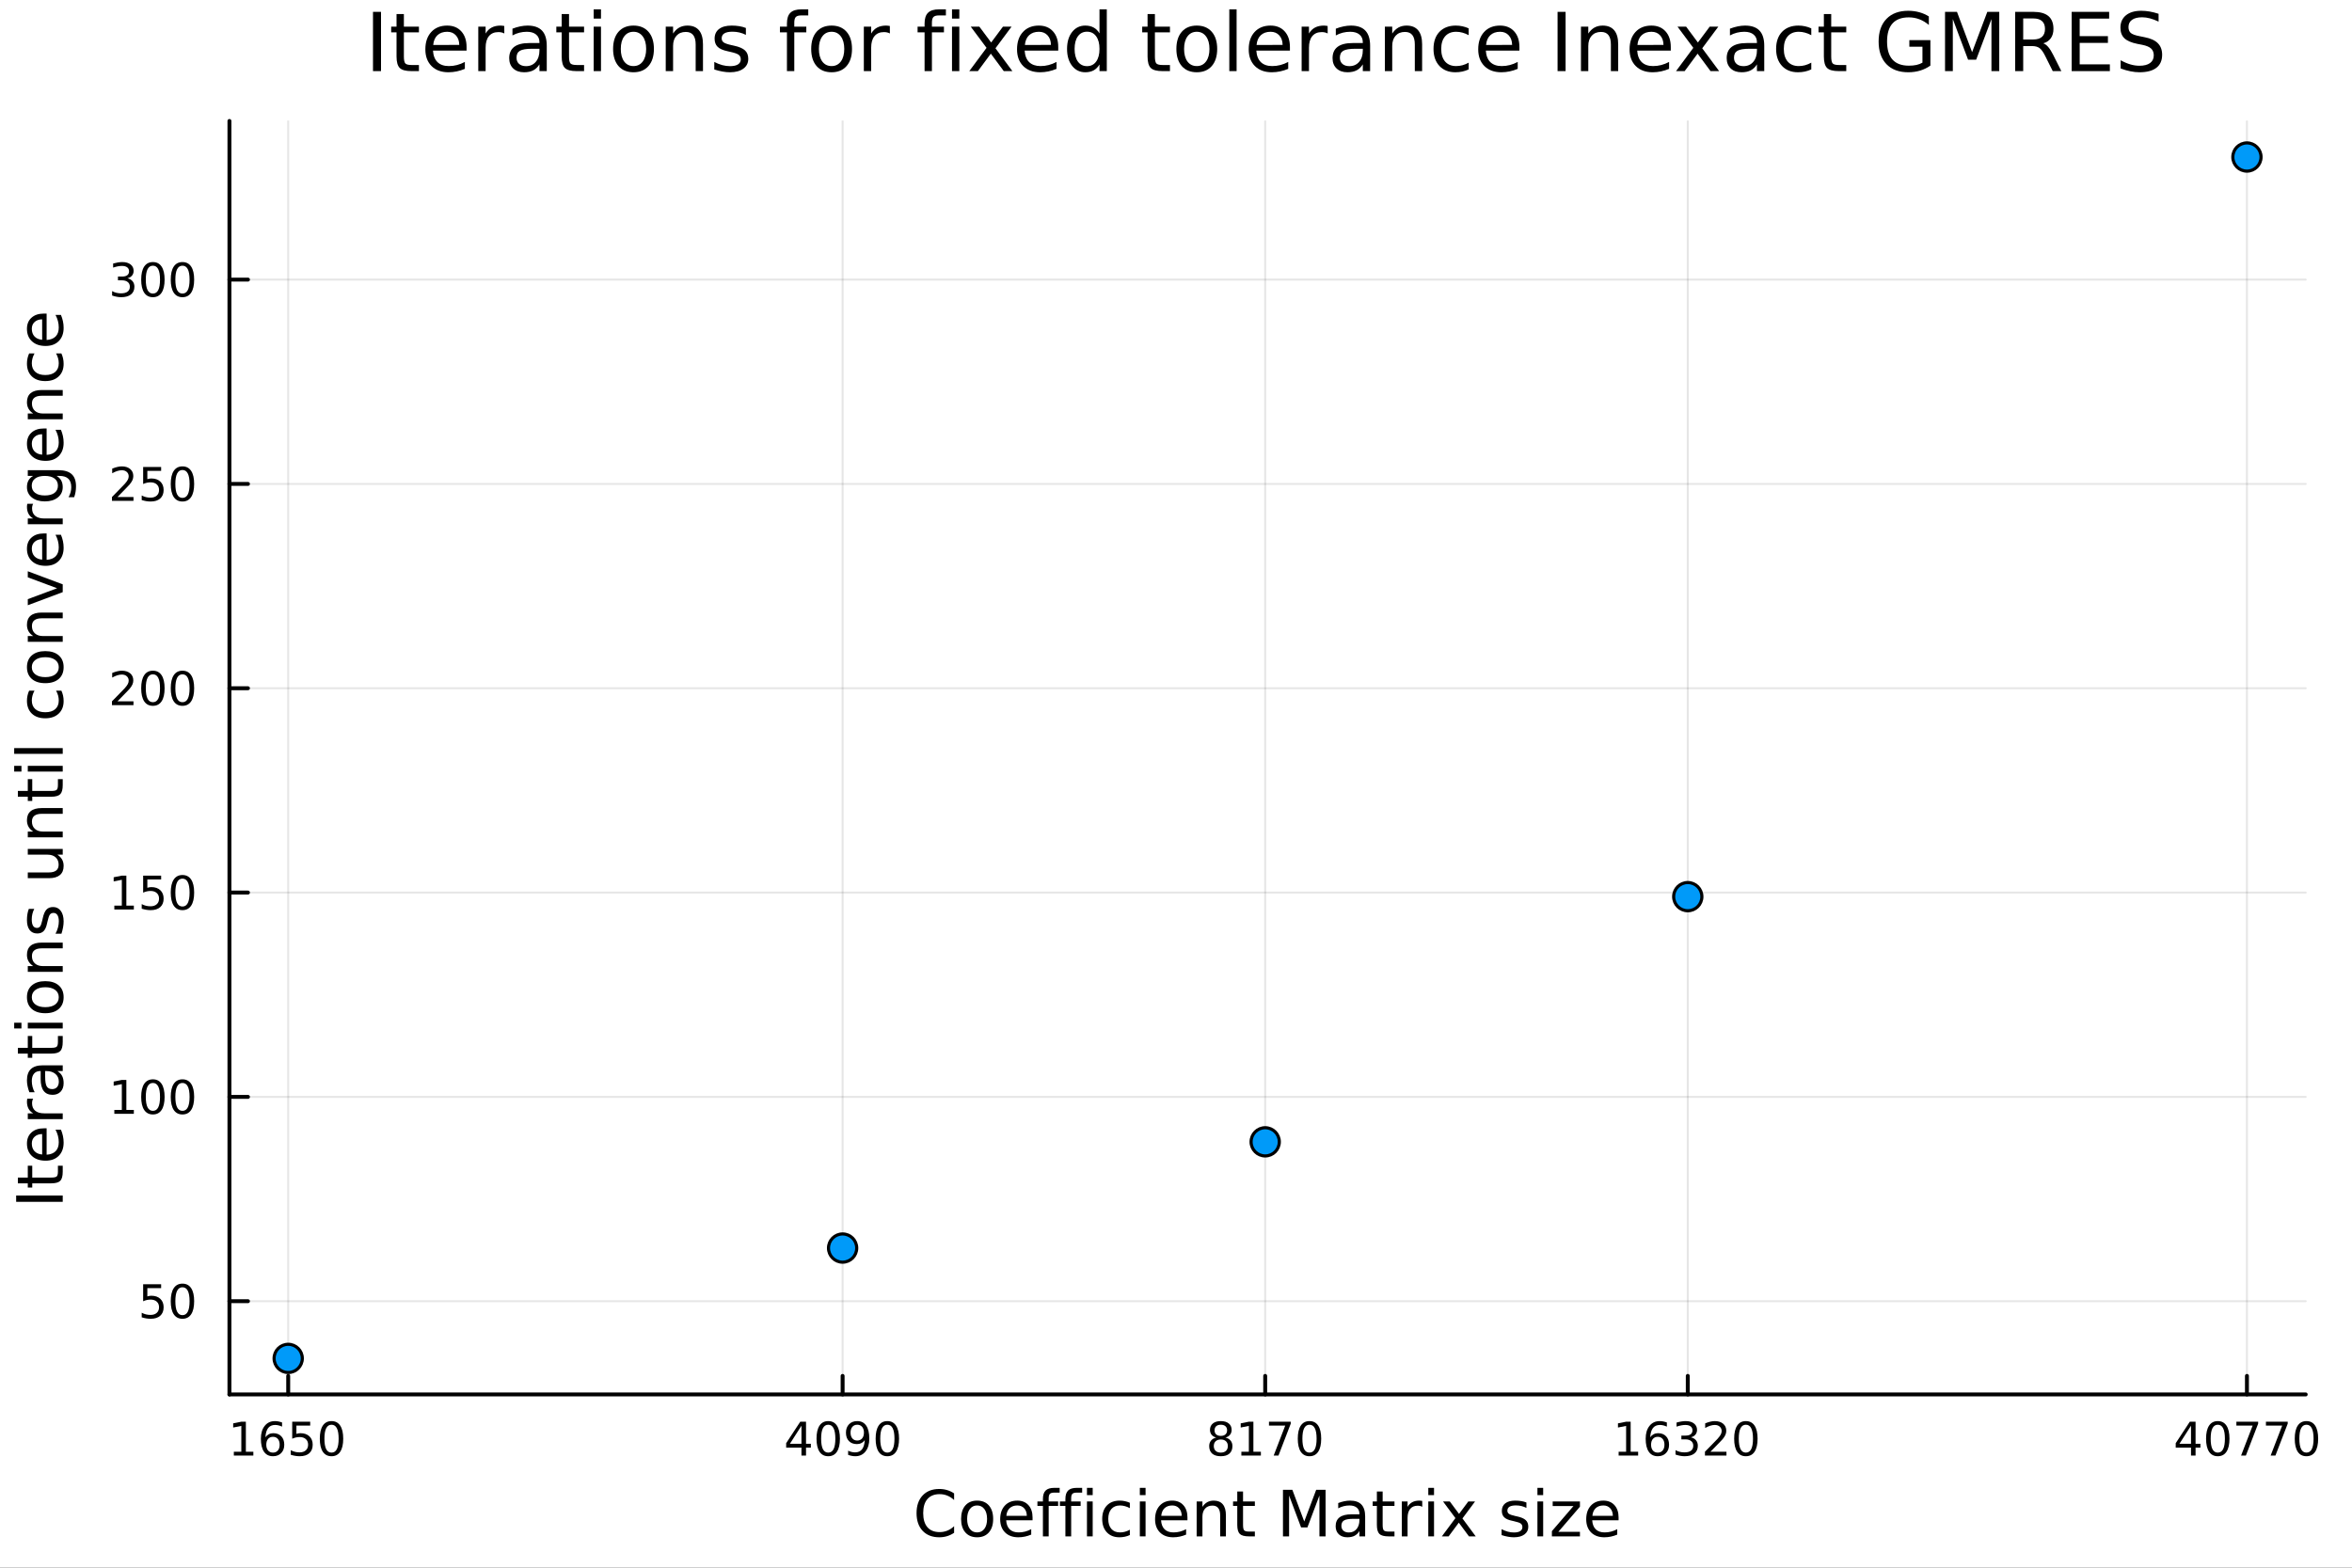 <svg xmlns="http://www.w3.org/2000/svg" xmlns:xlink="http://www.w3.org/1999/xlink" width="600" height="400" viewBox="0 0 2400 1600">
<rect x="0" y="0" width="2400" height="1600" fill="#333333" stroke="none"/>
<defs>
  <clipPath id="clip210">
    <rect x="0" y="0" width="2400" height="1600"></rect>
  </clipPath>
</defs>
<path clip-path="url(#clip210)" d="M0 1600 L2400 1600 L2400 0 L0 0  Z" fill="#ffffff" fill-rule="evenodd" fill-opacity="1"></path>
<defs>
  <clipPath id="clip211">
    <rect x="480" y="0" width="1681" height="1600"></rect>
  </clipPath>
</defs>
<path clip-path="url(#clip210)" d="M234.125 1423.18 L2352.76 1423.18 L2352.76 123.472 L234.125 123.472  Z" fill="#ffffff" fill-rule="evenodd" fill-opacity="1"></path>
<defs>
  <clipPath id="clip212">
    <rect x="234" y="123" width="2120" height="1301"></rect>
  </clipPath>
</defs>
<polyline clip-path="url(#clip212)" style="stroke:#000000; stroke-linecap:round; stroke-linejoin:round; stroke-width:2; stroke-opacity:0.1; fill:none" points="294.087,1423.18 294.087,123.472 "></polyline>
<polyline clip-path="url(#clip212)" style="stroke:#000000; stroke-linecap:round; stroke-linejoin:round; stroke-width:2; stroke-opacity:0.1; fill:none" points="859.808,1423.18 859.808,123.472 "></polyline>
<polyline clip-path="url(#clip212)" style="stroke:#000000; stroke-linecap:round; stroke-linejoin:round; stroke-width:2; stroke-opacity:0.1; fill:none" points="1291.02,1423.18 1291.02,123.472 "></polyline>
<polyline clip-path="url(#clip212)" style="stroke:#000000; stroke-linecap:round; stroke-linejoin:round; stroke-width:2; stroke-opacity:0.1; fill:none" points="1722.22,1423.18 1722.22,123.472 "></polyline>
<polyline clip-path="url(#clip212)" style="stroke:#000000; stroke-linecap:round; stroke-linejoin:round; stroke-width:2; stroke-opacity:0.1; fill:none" points="2292.79,1423.18 2292.79,123.472 "></polyline>
<polyline clip-path="url(#clip210)" style="stroke:#000000; stroke-linecap:round; stroke-linejoin:round; stroke-width:4; stroke-opacity:1; fill:none" points="234.125,1423.18 2352.76,1423.18 "></polyline>
<polyline clip-path="url(#clip210)" style="stroke:#000000; stroke-linecap:round; stroke-linejoin:round; stroke-width:4; stroke-opacity:1; fill:none" points="294.087,1423.18 294.087,1404.28 "></polyline>
<polyline clip-path="url(#clip210)" style="stroke:#000000; stroke-linecap:round; stroke-linejoin:round; stroke-width:4; stroke-opacity:1; fill:none" points="859.808,1423.18 859.808,1404.28 "></polyline>
<polyline clip-path="url(#clip210)" style="stroke:#000000; stroke-linecap:round; stroke-linejoin:round; stroke-width:4; stroke-opacity:1; fill:none" points="1291.02,1423.18 1291.02,1404.28 "></polyline>
<polyline clip-path="url(#clip210)" style="stroke:#000000; stroke-linecap:round; stroke-linejoin:round; stroke-width:4; stroke-opacity:1; fill:none" points="1722.22,1423.18 1722.22,1404.28 "></polyline>
<polyline clip-path="url(#clip210)" style="stroke:#000000; stroke-linecap:round; stroke-linejoin:round; stroke-width:4; stroke-opacity:1; fill:none" points="2292.79,1423.18 2292.79,1404.28 "></polyline>
<path clip-path="url(#clip210)" d="M238.612 1481.64 L246.251 1481.64 L246.251 1455.28 L237.941 1456.95 L237.941 1452.69 L246.205 1451.02 L250.881 1451.02 L250.881 1481.64 L258.52 1481.64 L258.52 1485.58 L238.612 1485.58 L238.612 1481.64 Z" fill="#000000" fill-rule="nonzero" fill-opacity="1"></path><path clip-path="url(#clip210)" d="M278.543 1466.44 Q275.395 1466.44 273.543 1468.59 Q271.714 1470.74 271.714 1474.49 Q271.714 1478.22 273.543 1480.39 Q275.395 1482.55 278.543 1482.55 Q281.691 1482.55 283.52 1480.39 Q285.371 1478.22 285.371 1474.49 Q285.371 1470.74 283.52 1468.59 Q281.691 1466.44 278.543 1466.44 M287.825 1451.78 L287.825 1456.04 Q286.066 1455.21 284.26 1454.77 Q282.478 1454.33 280.719 1454.33 Q276.089 1454.33 273.635 1457.45 Q271.205 1460.58 270.858 1466.9 Q272.223 1464.89 274.284 1463.82 Q276.344 1462.73 278.821 1462.73 Q284.029 1462.73 287.038 1465.9 Q290.071 1469.05 290.071 1474.49 Q290.071 1479.82 286.922 1483.03 Q283.774 1486.25 278.543 1486.25 Q272.547 1486.25 269.376 1481.67 Q266.205 1477.06 266.205 1468.33 Q266.205 1460.14 270.094 1455.28 Q273.983 1450.39 280.534 1450.39 Q282.293 1450.39 284.075 1450.74 Q285.881 1451.09 287.825 1451.78 Z" fill="#000000" fill-rule="nonzero" fill-opacity="1"></path><path clip-path="url(#clip210)" d="M298.172 1451.02 L316.529 1451.02 L316.529 1454.96 L302.455 1454.96 L302.455 1463.43 Q303.473 1463.08 304.492 1462.92 Q305.51 1462.73 306.529 1462.73 Q312.316 1462.73 315.695 1465.9 Q319.075 1469.08 319.075 1474.49 Q319.075 1480.07 315.603 1483.17 Q312.131 1486.25 305.811 1486.25 Q303.635 1486.25 301.367 1485.88 Q299.121 1485.51 296.714 1484.77 L296.714 1480.07 Q298.797 1481.2 301.02 1481.76 Q303.242 1482.32 305.719 1482.32 Q309.723 1482.32 312.061 1480.21 Q314.399 1478.1 314.399 1474.49 Q314.399 1470.88 312.061 1468.77 Q309.723 1466.67 305.719 1466.67 Q303.844 1466.67 301.969 1467.08 Q300.117 1467.5 298.172 1468.38 L298.172 1451.02 Z" fill="#000000" fill-rule="nonzero" fill-opacity="1"></path><path clip-path="url(#clip210)" d="M338.288 1454.1 Q334.677 1454.1 332.848 1457.66 Q331.043 1461.2 331.043 1468.33 Q331.043 1475.44 332.848 1479.01 Q334.677 1482.55 338.288 1482.55 Q341.922 1482.55 343.728 1479.01 Q345.556 1475.44 345.556 1468.33 Q345.556 1461.2 343.728 1457.66 Q341.922 1454.1 338.288 1454.1 M338.288 1450.39 Q344.098 1450.39 347.154 1455 Q350.232 1459.58 350.232 1468.33 Q350.232 1477.06 347.154 1481.67 Q344.098 1486.25 338.288 1486.25 Q332.478 1486.25 329.399 1481.67 Q326.343 1477.06 326.343 1468.33 Q326.343 1459.58 329.399 1455 Q332.478 1450.39 338.288 1450.39 Z" fill="#000000" fill-rule="nonzero" fill-opacity="1"></path><path clip-path="url(#clip210)" d="M817.818 1455.09 L806.012 1473.54 L817.818 1473.54 L817.818 1455.09 M816.591 1451.02 L822.471 1451.02 L822.471 1473.54 L827.401 1473.54 L827.401 1477.43 L822.471 1477.43 L822.471 1485.58 L817.818 1485.58 L817.818 1477.43 L802.216 1477.43 L802.216 1472.92 L816.591 1451.02 Z" fill="#000000" fill-rule="nonzero" fill-opacity="1"></path><path clip-path="url(#clip210)" d="M845.133 1454.1 Q841.521 1454.1 839.693 1457.66 Q837.887 1461.2 837.887 1468.33 Q837.887 1475.44 839.693 1479.01 Q841.521 1482.55 845.133 1482.55 Q848.767 1482.55 850.572 1479.01 Q852.401 1475.44 852.401 1468.33 Q852.401 1461.2 850.572 1457.66 Q848.767 1454.1 845.133 1454.1 M845.133 1450.39 Q850.943 1450.39 853.998 1455 Q857.077 1459.58 857.077 1468.33 Q857.077 1477.06 853.998 1481.67 Q850.943 1486.25 845.133 1486.25 Q839.322 1486.25 836.244 1481.67 Q833.188 1477.06 833.188 1468.33 Q833.188 1459.58 836.244 1455 Q839.322 1450.39 845.133 1450.39 Z" fill="#000000" fill-rule="nonzero" fill-opacity="1"></path><path clip-path="url(#clip210)" d="M865.433 1484.86 L865.433 1480.6 Q867.193 1481.44 868.998 1481.88 Q870.804 1482.32 872.54 1482.32 Q877.169 1482.32 879.6 1479.21 Q882.054 1476.09 882.401 1469.75 Q881.058 1471.74 878.998 1472.8 Q876.938 1473.87 874.438 1473.87 Q869.253 1473.87 866.22 1470.74 Q863.211 1467.59 863.211 1462.15 Q863.211 1456.83 866.359 1453.61 Q869.507 1450.39 874.739 1450.39 Q880.734 1450.39 883.882 1455 Q887.054 1459.58 887.054 1468.33 Q887.054 1476.51 883.165 1481.39 Q879.299 1486.25 872.748 1486.25 Q870.989 1486.25 869.183 1485.9 Q867.378 1485.56 865.433 1484.86 M874.739 1470.21 Q877.887 1470.21 879.716 1468.06 Q881.568 1465.9 881.568 1462.15 Q881.568 1458.43 879.716 1456.27 Q877.887 1454.1 874.739 1454.1 Q871.591 1454.1 869.739 1456.27 Q867.91 1458.43 867.91 1462.15 Q867.91 1465.9 869.739 1468.06 Q871.591 1470.21 874.739 1470.21 Z" fill="#000000" fill-rule="nonzero" fill-opacity="1"></path><path clip-path="url(#clip210)" d="M905.456 1454.1 Q901.845 1454.1 900.017 1457.66 Q898.211 1461.2 898.211 1468.33 Q898.211 1475.44 900.017 1479.01 Q901.845 1482.55 905.456 1482.55 Q909.091 1482.55 910.896 1479.01 Q912.725 1475.44 912.725 1468.33 Q912.725 1461.2 910.896 1457.66 Q909.091 1454.1 905.456 1454.1 M905.456 1450.39 Q911.266 1450.39 914.322 1455 Q917.401 1459.58 917.401 1468.33 Q917.401 1477.06 914.322 1481.67 Q911.266 1486.25 905.456 1486.25 Q899.646 1486.25 896.567 1481.67 Q893.512 1477.06 893.512 1468.33 Q893.512 1459.58 896.567 1455 Q899.646 1450.39 905.456 1450.39 Z" fill="#000000" fill-rule="nonzero" fill-opacity="1"></path><path clip-path="url(#clip210)" d="M1245.73 1469.17 Q1242.39 1469.17 1240.47 1470.95 Q1238.57 1472.73 1238.57 1475.86 Q1238.57 1478.98 1240.47 1480.77 Q1242.39 1482.55 1245.73 1482.55 Q1249.06 1482.55 1250.98 1480.77 Q1252.9 1478.96 1252.9 1475.86 Q1252.9 1472.73 1250.98 1470.95 Q1249.08 1469.17 1245.73 1469.17 M1241.05 1467.18 Q1238.04 1466.44 1236.35 1464.38 Q1234.68 1462.32 1234.68 1459.35 Q1234.68 1455.21 1237.62 1452.8 Q1240.59 1450.39 1245.73 1450.39 Q1250.89 1450.39 1253.83 1452.8 Q1256.77 1455.21 1256.77 1459.35 Q1256.77 1462.32 1255.08 1464.38 Q1253.41 1466.44 1250.43 1467.18 Q1253.8 1467.96 1255.68 1470.26 Q1257.58 1472.55 1257.58 1475.86 Q1257.58 1480.88 1254.5 1483.57 Q1251.44 1486.25 1245.73 1486.25 Q1240.01 1486.25 1236.93 1483.57 Q1233.87 1480.88 1233.87 1475.86 Q1233.87 1472.55 1235.77 1470.26 Q1237.67 1467.96 1241.05 1467.18 M1239.34 1459.79 Q1239.34 1462.48 1241 1463.98 Q1242.69 1465.49 1245.73 1465.49 Q1248.74 1465.49 1250.43 1463.98 Q1252.14 1462.48 1252.14 1459.79 Q1252.14 1457.11 1250.43 1455.6 Q1248.74 1454.1 1245.73 1454.1 Q1242.69 1454.1 1241 1455.6 Q1239.34 1457.11 1239.34 1459.79 Z" fill="#000000" fill-rule="nonzero" fill-opacity="1"></path><path clip-path="url(#clip210)" d="M1266.7 1481.64 L1274.34 1481.64 L1274.34 1455.28 L1266.03 1456.95 L1266.03 1452.69 L1274.29 1451.02 L1278.97 1451.02 L1278.97 1481.64 L1286.61 1481.64 L1286.61 1485.58 L1266.7 1485.58 L1266.7 1481.64 Z" fill="#000000" fill-rule="nonzero" fill-opacity="1"></path><path clip-path="url(#clip210)" d="M1294.87 1451.02 L1317.09 1451.02 L1317.09 1453.01 L1304.55 1485.58 L1299.66 1485.58 L1311.47 1454.96 L1294.87 1454.96 L1294.87 1451.02 Z" fill="#000000" fill-rule="nonzero" fill-opacity="1"></path><path clip-path="url(#clip210)" d="M1336.21 1454.1 Q1332.6 1454.1 1330.77 1457.66 Q1328.97 1461.2 1328.97 1468.33 Q1328.97 1475.44 1330.77 1479.01 Q1332.6 1482.55 1336.21 1482.55 Q1339.85 1482.55 1341.65 1479.01 Q1343.48 1475.44 1343.48 1468.33 Q1343.48 1461.2 1341.65 1457.66 Q1339.85 1454.1 1336.21 1454.1 M1336.21 1450.39 Q1342.02 1450.39 1345.08 1455 Q1348.16 1459.58 1348.16 1468.33 Q1348.16 1477.06 1345.08 1481.67 Q1342.02 1486.25 1336.21 1486.25 Q1330.4 1486.25 1327.32 1481.67 Q1324.27 1477.06 1324.27 1468.33 Q1324.27 1459.58 1327.32 1455 Q1330.4 1450.39 1336.21 1450.39 Z" fill="#000000" fill-rule="nonzero" fill-opacity="1"></path><path clip-path="url(#clip210)" d="M1651.67 1481.64 L1659.3 1481.64 L1659.3 1455.28 L1650.99 1456.95 L1650.99 1452.69 L1659.26 1451.02 L1663.93 1451.02 L1663.93 1481.64 L1671.57 1481.64 L1671.57 1485.58 L1651.67 1485.58 L1651.67 1481.64 Z" fill="#000000" fill-rule="nonzero" fill-opacity="1"></path><path clip-path="url(#clip210)" d="M1691.6 1466.44 Q1688.45 1466.44 1686.6 1468.59 Q1684.77 1470.74 1684.77 1474.49 Q1684.77 1478.22 1686.6 1480.39 Q1688.45 1482.55 1691.6 1482.55 Q1694.74 1482.55 1696.57 1480.39 Q1698.42 1478.22 1698.42 1474.49 Q1698.42 1470.74 1696.57 1468.59 Q1694.74 1466.44 1691.6 1466.44 M1700.88 1451.78 L1700.88 1456.04 Q1699.12 1455.21 1697.31 1454.77 Q1695.53 1454.33 1693.77 1454.33 Q1689.14 1454.33 1686.69 1457.45 Q1684.26 1460.58 1683.91 1466.9 Q1685.28 1464.89 1687.34 1463.82 Q1689.4 1462.73 1691.87 1462.73 Q1697.08 1462.73 1700.09 1465.9 Q1703.12 1469.05 1703.12 1474.49 Q1703.12 1479.82 1699.98 1483.03 Q1696.83 1486.25 1691.6 1486.25 Q1685.6 1486.25 1682.43 1481.67 Q1679.26 1477.06 1679.26 1468.33 Q1679.26 1460.14 1683.15 1455.28 Q1687.04 1450.39 1693.59 1450.39 Q1695.35 1450.39 1697.13 1450.74 Q1698.93 1451.09 1700.88 1451.78 Z" fill="#000000" fill-rule="nonzero" fill-opacity="1"></path><path clip-path="url(#clip210)" d="M1725.35 1466.95 Q1728.7 1467.66 1730.58 1469.93 Q1732.48 1472.2 1732.48 1475.53 Q1732.48 1480.65 1728.96 1483.45 Q1725.44 1486.25 1718.96 1486.25 Q1716.78 1486.25 1714.47 1485.81 Q1712.17 1485.39 1709.72 1484.54 L1709.72 1480.02 Q1711.67 1481.16 1713.98 1481.74 Q1716.3 1482.32 1718.82 1482.32 Q1723.22 1482.32 1725.51 1480.58 Q1727.82 1478.84 1727.82 1475.53 Q1727.82 1472.48 1725.67 1470.77 Q1723.54 1469.03 1719.72 1469.03 L1715.69 1469.03 L1715.69 1465.19 L1719.91 1465.19 Q1723.36 1465.19 1725.18 1463.82 Q1727.01 1462.43 1727.01 1459.84 Q1727.01 1457.18 1725.11 1455.77 Q1723.24 1454.33 1719.72 1454.33 Q1717.8 1454.33 1715.6 1454.75 Q1713.4 1455.16 1710.76 1456.04 L1710.76 1451.88 Q1713.42 1451.14 1715.74 1450.77 Q1718.08 1450.39 1720.14 1450.39 Q1725.46 1450.39 1728.56 1452.83 Q1731.67 1455.23 1731.67 1459.35 Q1731.67 1462.22 1730.02 1464.21 Q1728.38 1466.18 1725.35 1466.95 Z" fill="#000000" fill-rule="nonzero" fill-opacity="1"></path><path clip-path="url(#clip210)" d="M1745.37 1481.64 L1761.69 1481.64 L1761.69 1485.58 L1739.74 1485.58 L1739.74 1481.64 Q1742.41 1478.89 1746.99 1474.26 Q1751.6 1469.61 1752.78 1468.27 Q1755.02 1465.74 1755.9 1464.01 Q1756.8 1462.25 1756.8 1460.56 Q1756.8 1457.8 1754.86 1456.07 Q1752.94 1454.33 1749.84 1454.33 Q1747.64 1454.33 1745.18 1455.09 Q1742.75 1455.86 1739.98 1457.41 L1739.98 1452.69 Q1742.8 1451.55 1745.25 1450.97 Q1747.71 1450.39 1749.74 1450.39 Q1755.11 1450.39 1758.31 1453.08 Q1761.5 1455.77 1761.5 1460.26 Q1761.5 1462.39 1760.69 1464.31 Q1759.91 1466.2 1757.8 1468.8 Q1757.22 1469.47 1754.12 1472.69 Q1751.02 1475.88 1745.37 1481.64 Z" fill="#000000" fill-rule="nonzero" fill-opacity="1"></path><path clip-path="url(#clip210)" d="M1781.5 1454.1 Q1777.89 1454.1 1776.06 1457.66 Q1774.26 1461.2 1774.26 1468.33 Q1774.26 1475.44 1776.06 1479.01 Q1777.89 1482.55 1781.5 1482.55 Q1785.14 1482.55 1786.94 1479.01 Q1788.77 1475.44 1788.77 1468.33 Q1788.77 1461.2 1786.94 1457.66 Q1785.14 1454.1 1781.5 1454.1 M1781.5 1450.39 Q1787.31 1450.39 1790.37 1455 Q1793.45 1459.58 1793.45 1468.33 Q1793.45 1477.06 1790.37 1481.67 Q1787.31 1486.25 1781.5 1486.25 Q1775.69 1486.25 1772.61 1481.67 Q1769.56 1477.06 1769.56 1468.33 Q1769.56 1459.58 1772.61 1455 Q1775.69 1450.39 1781.5 1450.39 Z" fill="#000000" fill-rule="nonzero" fill-opacity="1"></path><path clip-path="url(#clip210)" d="M2235.72 1455.09 L2223.92 1473.54 L2235.72 1473.54 L2235.72 1455.09 M2234.5 1451.02 L2240.38 1451.02 L2240.38 1473.54 L2245.31 1473.54 L2245.31 1477.43 L2240.38 1477.43 L2240.38 1485.58 L2235.72 1485.58 L2235.72 1477.43 L2220.12 1477.43 L2220.12 1472.92 L2234.5 1451.02 Z" fill="#000000" fill-rule="nonzero" fill-opacity="1"></path><path clip-path="url(#clip210)" d="M2263.04 1454.1 Q2259.43 1454.1 2257.6 1457.66 Q2255.79 1461.2 2255.79 1468.33 Q2255.79 1475.44 2257.6 1479.01 Q2259.43 1482.55 2263.04 1482.55 Q2266.67 1482.55 2268.48 1479.01 Q2270.31 1475.44 2270.31 1468.33 Q2270.31 1461.2 2268.48 1457.66 Q2266.67 1454.1 2263.04 1454.1 M2263.04 1450.39 Q2268.85 1450.39 2271.9 1455 Q2274.98 1459.58 2274.98 1468.33 Q2274.98 1477.06 2271.9 1481.67 Q2268.85 1486.25 2263.04 1486.25 Q2257.23 1486.25 2254.15 1481.67 Q2251.09 1477.06 2251.09 1468.33 Q2251.09 1459.58 2254.15 1455 Q2257.23 1450.39 2263.04 1450.39 Z" fill="#000000" fill-rule="nonzero" fill-opacity="1"></path><path clip-path="url(#clip210)" d="M2282.02 1451.02 L2304.24 1451.02 L2304.24 1453.01 L2291.7 1485.58 L2286.81 1485.58 L2298.62 1454.96 L2282.02 1454.96 L2282.02 1451.02 Z" fill="#000000" fill-rule="nonzero" fill-opacity="1"></path><path clip-path="url(#clip210)" d="M2312.18 1451.02 L2334.4 1451.02 L2334.4 1453.01 L2321.86 1485.58 L2316.97 1485.58 L2328.78 1454.96 L2312.18 1454.96 L2312.18 1451.02 Z" fill="#000000" fill-rule="nonzero" fill-opacity="1"></path><path clip-path="url(#clip210)" d="M2353.52 1454.1 Q2349.91 1454.1 2348.08 1457.66 Q2346.28 1461.2 2346.28 1468.33 Q2346.28 1475.44 2348.08 1479.01 Q2349.91 1482.55 2353.52 1482.55 Q2357.16 1482.55 2358.96 1479.01 Q2360.79 1475.44 2360.79 1468.33 Q2360.79 1461.2 2358.96 1457.66 Q2357.16 1454.1 2353.52 1454.1 M2353.52 1450.39 Q2359.33 1450.39 2362.39 1455 Q2365.47 1459.58 2365.47 1468.33 Q2365.47 1477.06 2362.39 1481.67 Q2359.33 1486.25 2353.52 1486.25 Q2347.71 1486.25 2344.63 1481.67 Q2341.58 1477.06 2341.58 1468.33 Q2341.58 1459.58 2344.63 1455 Q2347.71 1450.39 2353.52 1450.39 Z" fill="#000000" fill-rule="nonzero" fill-opacity="1"></path><path clip-path="url(#clip210)" d="M973.58 1524.18 L973.58 1530.96 Q970.333 1527.94 966.641 1526.44 Q962.981 1524.95 958.843 1524.95 Q950.695 1524.95 946.366 1529.95 Q942.038 1534.91 942.038 1544.33 Q942.038 1553.72 946.366 1558.72 Q950.695 1563.68 958.843 1563.68 Q962.981 1563.68 966.641 1562.19 Q970.333 1560.69 973.58 1557.67 L973.58 1564.38 Q970.206 1566.68 966.418 1567.82 Q962.663 1568.97 958.461 1568.97 Q947.671 1568.97 941.465 1562.38 Q935.258 1555.76 935.258 1544.33 Q935.258 1532.87 941.465 1526.28 Q947.671 1519.66 958.461 1519.66 Q962.726 1519.66 966.482 1520.81 Q970.27 1521.92 973.58 1524.18 Z" fill="#000000" fill-rule="nonzero" fill-opacity="1"></path><path clip-path="url(#clip210)" d="M997.069 1536.5 Q992.359 1536.5 989.621 1540.19 Q986.884 1543.85 986.884 1550.25 Q986.884 1556.65 989.59 1560.34 Q992.327 1564 997.069 1564 Q1001.75 1564 1004.49 1560.31 Q1007.22 1556.62 1007.22 1550.25 Q1007.22 1543.92 1004.49 1540.23 Q1001.75 1536.5 997.069 1536.5 M997.069 1531.54 Q1004.71 1531.54 1009.07 1536.5 Q1013.43 1541.47 1013.43 1550.25 Q1013.43 1559 1009.07 1564 Q1004.71 1568.97 997.069 1568.97 Q989.399 1568.97 985.038 1564 Q980.709 1559 980.709 1550.25 Q980.709 1541.47 985.038 1536.5 Q989.399 1531.54 997.069 1531.54 Z" fill="#000000" fill-rule="nonzero" fill-opacity="1"></path><path clip-path="url(#clip210)" d="M1053.63 1548.76 L1053.63 1551.62 L1026.7 1551.62 Q1027.08 1557.67 1030.33 1560.85 Q1033.61 1564 1039.43 1564 Q1042.81 1564 1045.96 1563.17 Q1049.14 1562.35 1052.26 1560.69 L1052.26 1566.23 Q1049.11 1567.57 1045.8 1568.27 Q1042.49 1568.97 1039.08 1568.97 Q1030.55 1568.97 1025.56 1564 Q1020.59 1559.04 1020.59 1550.57 Q1020.59 1541.82 1025.3 1536.69 Q1030.04 1531.54 1038.06 1531.54 Q1045.26 1531.54 1049.43 1536.18 Q1053.63 1540.8 1053.63 1548.76 M1047.77 1547.04 Q1047.71 1542.23 1045.07 1539.37 Q1042.46 1536.5 1038.13 1536.5 Q1033.23 1536.5 1030.27 1539.27 Q1027.34 1542.04 1026.89 1547.07 L1047.77 1547.04 Z" fill="#000000" fill-rule="nonzero" fill-opacity="1"></path><path clip-path="url(#clip210)" d="M1081.29 1518.52 L1081.29 1523.39 L1075.69 1523.39 Q1072.53 1523.39 1071.29 1524.66 Q1070.08 1525.93 1070.08 1529.24 L1070.08 1532.4 L1079.73 1532.4 L1079.73 1536.95 L1070.08 1536.95 L1070.08 1568.04 L1064.2 1568.04 L1064.2 1536.95 L1058.59 1536.95 L1058.59 1532.4 L1064.2 1532.4 L1064.2 1529.91 Q1064.2 1523.96 1066.96 1521.26 Q1069.73 1518.52 1075.75 1518.52 L1081.29 1518.52 Z" fill="#000000" fill-rule="nonzero" fill-opacity="1"></path><path clip-path="url(#clip210)" d="M1104.24 1518.52 L1104.24 1523.39 L1098.63 1523.39 Q1095.48 1523.39 1094.24 1524.66 Q1093.03 1525.93 1093.03 1529.24 L1093.03 1532.4 L1102.68 1532.4 L1102.68 1536.95 L1093.03 1536.95 L1093.03 1568.04 L1087.14 1568.04 L1087.14 1536.95 L1081.54 1536.95 L1081.54 1532.4 L1087.14 1532.4 L1087.14 1529.91 Q1087.14 1523.96 1089.91 1521.26 Q1092.68 1518.52 1098.7 1518.52 L1104.24 1518.52 Z" fill="#000000" fill-rule="nonzero" fill-opacity="1"></path><path clip-path="url(#clip210)" d="M1109.14 1532.4 L1114.99 1532.4 L1114.99 1568.04 L1109.14 1568.04 L1109.14 1532.4 M1109.14 1518.52 L1114.99 1518.52 L1114.99 1525.93 L1109.14 1525.93 L1109.14 1518.52 Z" fill="#000000" fill-rule="nonzero" fill-opacity="1"></path><path clip-path="url(#clip210)" d="M1152.9 1533.76 L1152.9 1539.24 Q1150.42 1537.87 1147.9 1537.2 Q1145.42 1536.5 1142.88 1536.5 Q1137.18 1536.5 1134.03 1540.13 Q1130.88 1543.73 1130.88 1550.25 Q1130.88 1556.78 1134.03 1560.4 Q1137.18 1564 1142.88 1564 Q1145.42 1564 1147.9 1563.33 Q1150.42 1562.63 1152.9 1561.26 L1152.9 1566.68 Q1150.45 1567.82 1147.81 1568.39 Q1145.2 1568.97 1142.24 1568.97 Q1134.19 1568.97 1129.44 1563.91 Q1124.7 1558.85 1124.7 1550.25 Q1124.7 1541.53 1129.48 1536.53 Q1134.28 1531.54 1142.62 1531.54 Q1145.33 1531.54 1147.9 1532.11 Q1150.48 1532.65 1152.9 1533.76 Z" fill="#000000" fill-rule="nonzero" fill-opacity="1"></path><path clip-path="url(#clip210)" d="M1163.09 1532.4 L1168.94 1532.4 L1168.94 1568.04 L1163.09 1568.04 L1163.09 1532.4 M1163.09 1518.52 L1168.94 1518.52 L1168.94 1525.93 L1163.09 1525.93 L1163.09 1518.52 Z" fill="#000000" fill-rule="nonzero" fill-opacity="1"></path><path clip-path="url(#clip210)" d="M1211.69 1548.76 L1211.69 1551.62 L1184.76 1551.62 Q1185.14 1557.67 1188.39 1560.85 Q1191.67 1564 1197.49 1564 Q1200.87 1564 1204.02 1563.17 Q1207.2 1562.35 1210.32 1560.69 L1210.32 1566.23 Q1207.17 1567.57 1203.86 1568.27 Q1200.55 1568.97 1197.14 1568.97 Q1188.61 1568.97 1183.62 1564 Q1178.65 1559.04 1178.65 1550.57 Q1178.65 1541.82 1183.36 1536.69 Q1188.1 1531.54 1196.12 1531.54 Q1203.32 1531.54 1207.49 1536.18 Q1211.69 1540.8 1211.69 1548.76 M1205.83 1547.04 Q1205.77 1542.23 1203.13 1539.37 Q1200.52 1536.5 1196.19 1536.5 Q1191.29 1536.5 1188.33 1539.27 Q1185.4 1542.04 1184.95 1547.07 L1205.83 1547.04 Z" fill="#000000" fill-rule="nonzero" fill-opacity="1"></path><path clip-path="url(#clip210)" d="M1250.93 1546.53 L1250.93 1568.04 L1245.08 1568.04 L1245.08 1546.72 Q1245.08 1541.66 1243.1 1539.14 Q1241.13 1536.63 1237.18 1536.63 Q1232.44 1536.63 1229.7 1539.65 Q1226.97 1542.68 1226.97 1547.9 L1226.97 1568.04 L1221.08 1568.04 L1221.08 1532.4 L1226.97 1532.4 L1226.97 1537.93 Q1229.07 1534.72 1231.9 1533.13 Q1234.76 1531.54 1238.49 1531.54 Q1244.63 1531.54 1247.78 1535.36 Q1250.93 1539.14 1250.93 1546.53 Z" fill="#000000" fill-rule="nonzero" fill-opacity="1"></path><path clip-path="url(#clip210)" d="M1268.41 1522.27 L1268.41 1532.4 L1280.47 1532.4 L1280.47 1536.95 L1268.41 1536.95 L1268.41 1556.3 Q1268.41 1560.66 1269.59 1561.9 Q1270.79 1563.14 1274.45 1563.14 L1280.47 1563.14 L1280.47 1568.04 L1274.45 1568.04 Q1267.68 1568.04 1265.1 1565.53 Q1262.52 1562.98 1262.52 1556.3 L1262.52 1536.95 L1258.22 1536.95 L1258.22 1532.4 L1262.52 1532.4 L1262.52 1522.27 L1268.41 1522.27 Z" fill="#000000" fill-rule="nonzero" fill-opacity="1"></path><path clip-path="url(#clip210)" d="M1309.15 1520.52 L1318.73 1520.52 L1330.86 1552.86 L1343.05 1520.52 L1352.63 1520.52 L1352.63 1568.04 L1346.36 1568.04 L1346.36 1526.32 L1334.1 1558.91 L1327.64 1558.91 L1315.39 1526.32 L1315.39 1568.04 L1309.15 1568.04 L1309.15 1520.52 Z" fill="#000000" fill-rule="nonzero" fill-opacity="1"></path><path clip-path="url(#clip210)" d="M1381.34 1550.12 Q1374.24 1550.12 1371.5 1551.75 Q1368.76 1553.37 1368.76 1557.29 Q1368.76 1560.4 1370.8 1562.25 Q1372.87 1564.07 1376.4 1564.07 Q1381.27 1564.07 1384.2 1560.63 Q1387.16 1557.16 1387.16 1551.43 L1387.16 1550.12 L1381.34 1550.12 M1393.02 1547.71 L1393.02 1568.04 L1387.16 1568.04 L1387.16 1562.63 Q1385.15 1565.88 1382.16 1567.44 Q1379.17 1568.97 1374.84 1568.97 Q1369.37 1568.97 1366.12 1565.91 Q1362.91 1562.82 1362.91 1557.67 Q1362.91 1551.65 1366.92 1548.6 Q1370.96 1545.54 1378.95 1545.54 L1387.16 1545.54 L1387.16 1544.97 Q1387.16 1540.93 1384.49 1538.73 Q1381.84 1536.5 1377.04 1536.5 Q1373.98 1536.5 1371.09 1537.23 Q1368.19 1537.97 1365.52 1539.43 L1365.52 1534.02 Q1368.73 1532.78 1371.75 1532.17 Q1374.78 1531.54 1377.64 1531.54 Q1385.38 1531.54 1389.2 1535.55 Q1393.02 1539.56 1393.02 1547.71 Z" fill="#000000" fill-rule="nonzero" fill-opacity="1"></path><path clip-path="url(#clip210)" d="M1410.87 1522.27 L1410.87 1532.4 L1422.94 1532.4 L1422.94 1536.95 L1410.87 1536.95 L1410.87 1556.3 Q1410.87 1560.66 1412.05 1561.9 Q1413.26 1563.14 1416.92 1563.14 L1422.94 1563.14 L1422.94 1568.04 L1416.92 1568.04 Q1410.14 1568.04 1407.56 1565.53 Q1404.98 1562.98 1404.98 1556.3 L1404.98 1536.95 L1400.69 1536.95 L1400.69 1532.4 L1404.98 1532.4 L1404.98 1522.27 L1410.87 1522.27 Z" fill="#000000" fill-rule="nonzero" fill-opacity="1"></path><path clip-path="url(#clip210)" d="M1451.29 1537.87 Q1450.31 1537.3 1449.13 1537.04 Q1447.98 1536.76 1446.58 1536.76 Q1441.62 1536.76 1438.94 1540 Q1436.3 1543.22 1436.3 1549.27 L1436.3 1568.04 L1430.41 1568.04 L1430.41 1532.4 L1436.3 1532.4 L1436.3 1537.93 Q1438.15 1534.69 1441.11 1533.13 Q1444.07 1531.54 1448.3 1531.54 Q1448.91 1531.54 1449.64 1531.63 Q1450.37 1531.7 1451.26 1531.85 L1451.29 1537.87 Z" fill="#000000" fill-rule="nonzero" fill-opacity="1"></path><path clip-path="url(#clip210)" d="M1457.44 1532.4 L1463.29 1532.4 L1463.29 1568.04 L1457.44 1568.04 L1457.44 1532.4 M1457.44 1518.52 L1463.29 1518.52 L1463.29 1525.93 L1457.44 1525.93 L1457.44 1518.52 Z" fill="#000000" fill-rule="nonzero" fill-opacity="1"></path><path clip-path="url(#clip210)" d="M1505.18 1532.4 L1492.29 1549.74 L1505.85 1568.04 L1498.94 1568.04 L1488.57 1554.04 L1478.19 1568.04 L1471.28 1568.04 L1485.13 1549.39 L1472.46 1532.4 L1479.37 1532.4 L1488.82 1545.1 L1498.27 1532.4 L1505.18 1532.4 Z" fill="#000000" fill-rule="nonzero" fill-opacity="1"></path><path clip-path="url(#clip210)" d="M1557.57 1533.45 L1557.57 1538.98 Q1555.09 1537.71 1552.41 1537.07 Q1549.74 1536.44 1546.88 1536.44 Q1542.51 1536.44 1540.32 1537.77 Q1538.15 1539.11 1538.15 1541.79 Q1538.15 1543.82 1539.71 1545 Q1541.27 1546.15 1545.98 1547.2 L1547.99 1547.64 Q1554.23 1548.98 1556.84 1551.43 Q1559.48 1553.85 1559.48 1558.21 Q1559.48 1563.17 1555.53 1566.07 Q1551.62 1568.97 1544.74 1568.97 Q1541.88 1568.97 1538.76 1568.39 Q1535.67 1567.85 1532.23 1566.74 L1532.23 1560.69 Q1535.48 1562.38 1538.63 1563.24 Q1541.78 1564.07 1544.87 1564.07 Q1549.01 1564.07 1551.24 1562.66 Q1553.46 1561.23 1553.46 1558.65 Q1553.46 1556.27 1551.84 1554.99 Q1550.25 1553.72 1544.81 1552.54 L1542.77 1552.07 Q1537.33 1550.92 1534.91 1548.56 Q1532.49 1546.18 1532.49 1542.04 Q1532.49 1537.01 1536.05 1534.27 Q1539.62 1531.54 1546.18 1531.54 Q1549.42 1531.54 1552.29 1532.01 Q1555.15 1532.49 1557.57 1533.45 Z" fill="#000000" fill-rule="nonzero" fill-opacity="1"></path><path clip-path="url(#clip210)" d="M1568.81 1532.4 L1574.66 1532.4 L1574.66 1568.04 L1568.81 1568.04 L1568.81 1532.4 M1568.81 1518.52 L1574.66 1518.52 L1574.66 1525.93 L1568.81 1525.93 L1568.81 1518.52 Z" fill="#000000" fill-rule="nonzero" fill-opacity="1"></path><path clip-path="url(#clip210)" d="M1584.37 1532.4 L1612.19 1532.4 L1612.19 1537.74 L1590.16 1563.37 L1612.19 1563.37 L1612.19 1568.04 L1583.57 1568.04 L1583.57 1562.7 L1605.6 1537.07 L1584.37 1537.07 L1584.37 1532.4 Z" fill="#000000" fill-rule="nonzero" fill-opacity="1"></path><path clip-path="url(#clip210)" d="M1651.62 1548.76 L1651.62 1551.62 L1624.7 1551.62 Q1625.08 1557.67 1628.32 1560.85 Q1631.6 1564 1637.43 1564 Q1640.8 1564 1643.95 1563.17 Q1647.14 1562.35 1650.25 1560.69 L1650.25 1566.23 Q1647.1 1567.57 1643.79 1568.27 Q1640.48 1568.97 1637.08 1568.97 Q1628.55 1568.97 1623.55 1564 Q1618.59 1559.04 1618.59 1550.57 Q1618.59 1541.82 1623.3 1536.69 Q1628.04 1531.54 1636.06 1531.54 Q1643.25 1531.54 1647.42 1536.18 Q1651.62 1540.8 1651.62 1548.76 M1645.77 1547.04 Q1645.7 1542.23 1643.06 1539.37 Q1640.45 1536.5 1636.12 1536.5 Q1631.22 1536.5 1628.26 1539.27 Q1625.33 1542.04 1624.89 1547.07 L1645.77 1547.04 Z" fill="#000000" fill-rule="nonzero" fill-opacity="1"></path><polyline clip-path="url(#clip212)" style="stroke:#000000; stroke-linecap:round; stroke-linejoin:round; stroke-width:2; stroke-opacity:0.1; fill:none" points="234.125,1328.01 2352.76,1328.01 "></polyline>
<polyline clip-path="url(#clip212)" style="stroke:#000000; stroke-linecap:round; stroke-linejoin:round; stroke-width:2; stroke-opacity:0.1; fill:none" points="234.125,1119.48 2352.76,1119.48 "></polyline>
<polyline clip-path="url(#clip212)" style="stroke:#000000; stroke-linecap:round; stroke-linejoin:round; stroke-width:2; stroke-opacity:0.1; fill:none" points="234.125,910.954 2352.76,910.954 "></polyline>
<polyline clip-path="url(#clip212)" style="stroke:#000000; stroke-linecap:round; stroke-linejoin:round; stroke-width:2; stroke-opacity:0.1; fill:none" points="234.125,702.427 2352.76,702.427 "></polyline>
<polyline clip-path="url(#clip212)" style="stroke:#000000; stroke-linecap:round; stroke-linejoin:round; stroke-width:2; stroke-opacity:0.1; fill:none" points="234.125,493.9 2352.76,493.9 "></polyline>
<polyline clip-path="url(#clip212)" style="stroke:#000000; stroke-linecap:round; stroke-linejoin:round; stroke-width:2; stroke-opacity:0.1; fill:none" points="234.125,285.373 2352.76,285.373 "></polyline>
<polyline clip-path="url(#clip210)" style="stroke:#000000; stroke-linecap:round; stroke-linejoin:round; stroke-width:4; stroke-opacity:1; fill:none" points="234.125,1423.18 234.125,123.472 "></polyline>
<polyline clip-path="url(#clip210)" style="stroke:#000000; stroke-linecap:round; stroke-linejoin:round; stroke-width:4; stroke-opacity:1; fill:none" points="234.125,1328.01 253.023,1328.01 "></polyline>
<polyline clip-path="url(#clip210)" style="stroke:#000000; stroke-linecap:round; stroke-linejoin:round; stroke-width:4; stroke-opacity:1; fill:none" points="234.125,1119.48 253.023,1119.48 "></polyline>
<polyline clip-path="url(#clip210)" style="stroke:#000000; stroke-linecap:round; stroke-linejoin:round; stroke-width:4; stroke-opacity:1; fill:none" points="234.125,910.954 253.023,910.954 "></polyline>
<polyline clip-path="url(#clip210)" style="stroke:#000000; stroke-linecap:round; stroke-linejoin:round; stroke-width:4; stroke-opacity:1; fill:none" points="234.125,702.427 253.023,702.427 "></polyline>
<polyline clip-path="url(#clip210)" style="stroke:#000000; stroke-linecap:round; stroke-linejoin:round; stroke-width:4; stroke-opacity:1; fill:none" points="234.125,493.9 253.023,493.9 "></polyline>
<polyline clip-path="url(#clip210)" style="stroke:#000000; stroke-linecap:round; stroke-linejoin:round; stroke-width:4; stroke-opacity:1; fill:none" points="234.125,285.373 253.023,285.373 "></polyline>
<path clip-path="url(#clip210)" d="M146.066 1310.73 L164.422 1310.73 L164.422 1314.66 L150.348 1314.66 L150.348 1323.14 Q151.366 1322.79 152.385 1322.63 Q153.403 1322.44 154.422 1322.44 Q160.209 1322.44 163.589 1325.61 Q166.968 1328.78 166.968 1334.2 Q166.968 1339.78 163.496 1342.88 Q160.024 1345.96 153.704 1345.96 Q151.528 1345.96 149.26 1345.59 Q147.015 1345.22 144.607 1344.48 L144.607 1339.78 Q146.691 1340.91 148.913 1341.47 Q151.135 1342.02 153.612 1342.02 Q157.616 1342.02 159.954 1339.92 Q162.292 1337.81 162.292 1334.2 Q162.292 1330.59 159.954 1328.48 Q157.616 1326.38 153.612 1326.38 Q151.737 1326.38 149.862 1326.79 Q148.01 1327.21 146.066 1328.09 L146.066 1310.73 Z" fill="#000000" fill-rule="nonzero" fill-opacity="1"></path><path clip-path="url(#clip210)" d="M186.181 1313.81 Q182.57 1313.81 180.741 1317.37 Q178.936 1320.91 178.936 1328.04 Q178.936 1335.15 180.741 1338.71 Q182.57 1342.26 186.181 1342.26 Q189.815 1342.26 191.621 1338.71 Q193.45 1335.15 193.45 1328.04 Q193.45 1320.91 191.621 1317.37 Q189.815 1313.81 186.181 1313.81 M186.181 1310.1 Q191.991 1310.1 195.047 1314.71 Q198.125 1319.29 198.125 1328.04 Q198.125 1336.77 195.047 1341.38 Q191.991 1345.96 186.181 1345.96 Q180.371 1345.96 177.292 1341.38 Q174.237 1336.77 174.237 1328.04 Q174.237 1319.29 177.292 1314.71 Q180.371 1310.1 186.181 1310.1 Z" fill="#000000" fill-rule="nonzero" fill-opacity="1"></path><path clip-path="url(#clip210)" d="M116.668 1132.83 L124.306 1132.83 L124.306 1106.46 L115.996 1108.13 L115.996 1103.87 L124.26 1102.2 L128.936 1102.2 L128.936 1132.83 L136.575 1132.83 L136.575 1136.76 L116.668 1136.76 L116.668 1132.83 Z" fill="#000000" fill-rule="nonzero" fill-opacity="1"></path><path clip-path="url(#clip210)" d="M156.019 1105.28 Q152.408 1105.28 150.579 1108.84 Q148.774 1112.39 148.774 1119.52 Q148.774 1126.62 150.579 1130.19 Q152.408 1133.73 156.019 1133.73 Q159.653 1133.73 161.459 1130.19 Q163.288 1126.62 163.288 1119.52 Q163.288 1112.39 161.459 1108.84 Q159.653 1105.28 156.019 1105.28 M156.019 1101.58 Q161.829 1101.58 164.885 1106.18 Q167.964 1110.77 167.964 1119.52 Q167.964 1128.24 164.885 1132.85 Q161.829 1137.43 156.019 1137.43 Q150.209 1137.43 147.13 1132.85 Q144.075 1128.24 144.075 1119.52 Q144.075 1110.77 147.13 1106.18 Q150.209 1101.58 156.019 1101.58 Z" fill="#000000" fill-rule="nonzero" fill-opacity="1"></path><path clip-path="url(#clip210)" d="M186.181 1105.28 Q182.57 1105.28 180.741 1108.84 Q178.936 1112.39 178.936 1119.52 Q178.936 1126.62 180.741 1130.19 Q182.57 1133.73 186.181 1133.73 Q189.815 1133.73 191.621 1130.19 Q193.45 1126.62 193.45 1119.52 Q193.45 1112.39 191.621 1108.84 Q189.815 1105.28 186.181 1105.28 M186.181 1101.58 Q191.991 1101.58 195.047 1106.18 Q198.125 1110.77 198.125 1119.52 Q198.125 1128.24 195.047 1132.85 Q191.991 1137.43 186.181 1137.43 Q180.371 1137.43 177.292 1132.85 Q174.237 1128.24 174.237 1119.52 Q174.237 1110.77 177.292 1106.18 Q180.371 1101.58 186.181 1101.58 Z" fill="#000000" fill-rule="nonzero" fill-opacity="1"></path><path clip-path="url(#clip210)" d="M116.668 924.299 L124.306 924.299 L124.306 897.933 L115.996 899.6 L115.996 895.341 L124.26 893.674 L128.936 893.674 L128.936 924.299 L136.575 924.299 L136.575 928.234 L116.668 928.234 L116.668 924.299 Z" fill="#000000" fill-rule="nonzero" fill-opacity="1"></path><path clip-path="url(#clip210)" d="M146.066 893.674 L164.422 893.674 L164.422 897.609 L150.348 897.609 L150.348 906.081 Q151.366 905.734 152.385 905.572 Q153.403 905.387 154.422 905.387 Q160.209 905.387 163.589 908.558 Q166.968 911.729 166.968 917.146 Q166.968 922.725 163.496 925.826 Q160.024 928.905 153.704 928.905 Q151.528 928.905 149.26 928.535 Q147.015 928.164 144.607 927.424 L144.607 922.725 Q146.691 923.859 148.913 924.414 Q151.135 924.97 153.612 924.97 Q157.616 924.97 159.954 922.864 Q162.292 920.757 162.292 917.146 Q162.292 913.535 159.954 911.428 Q157.616 909.322 153.612 909.322 Q151.737 909.322 149.862 909.739 Q148.01 910.155 146.066 911.035 L146.066 893.674 Z" fill="#000000" fill-rule="nonzero" fill-opacity="1"></path><path clip-path="url(#clip210)" d="M186.181 896.753 Q182.57 896.753 180.741 900.317 Q178.936 903.859 178.936 910.989 Q178.936 918.095 180.741 921.66 Q182.57 925.201 186.181 925.201 Q189.815 925.201 191.621 921.66 Q193.45 918.095 193.45 910.989 Q193.45 903.859 191.621 900.317 Q189.815 896.753 186.181 896.753 M186.181 893.049 Q191.991 893.049 195.047 897.655 Q198.125 902.239 198.125 910.989 Q198.125 919.715 195.047 924.322 Q191.991 928.905 186.181 928.905 Q180.371 928.905 177.292 924.322 Q174.237 919.715 174.237 910.989 Q174.237 902.239 177.292 897.655 Q180.371 893.049 186.181 893.049 Z" fill="#000000" fill-rule="nonzero" fill-opacity="1"></path><path clip-path="url(#clip210)" d="M119.885 715.772 L136.204 715.772 L136.204 719.707 L114.26 719.707 L114.26 715.772 Q116.922 713.017 121.505 708.387 Q126.112 703.735 127.292 702.392 Q129.538 699.869 130.417 698.133 Q131.32 696.374 131.32 694.684 Q131.32 691.929 129.376 690.193 Q127.455 688.457 124.353 688.457 Q122.154 688.457 119.7 689.221 Q117.269 689.985 114.492 691.536 L114.492 686.813 Q117.316 685.679 119.769 685.1 Q122.223 684.522 124.26 684.522 Q129.63 684.522 132.825 687.207 Q136.019 689.892 136.019 694.383 Q136.019 696.512 135.209 698.434 Q134.422 700.332 132.316 702.924 Q131.737 703.596 128.635 706.813 Q125.533 710.008 119.885 715.772 Z" fill="#000000" fill-rule="nonzero" fill-opacity="1"></path><path clip-path="url(#clip210)" d="M156.019 688.225 Q152.408 688.225 150.579 691.79 Q148.774 695.332 148.774 702.461 Q148.774 709.568 150.579 713.133 Q152.408 716.674 156.019 716.674 Q159.653 716.674 161.459 713.133 Q163.288 709.568 163.288 702.461 Q163.288 695.332 161.459 691.79 Q159.653 688.225 156.019 688.225 M156.019 684.522 Q161.829 684.522 164.885 689.128 Q167.964 693.712 167.964 702.461 Q167.964 711.188 164.885 715.795 Q161.829 720.378 156.019 720.378 Q150.209 720.378 147.13 715.795 Q144.075 711.188 144.075 702.461 Q144.075 693.712 147.13 689.128 Q150.209 684.522 156.019 684.522 Z" fill="#000000" fill-rule="nonzero" fill-opacity="1"></path><path clip-path="url(#clip210)" d="M186.181 688.225 Q182.57 688.225 180.741 691.79 Q178.936 695.332 178.936 702.461 Q178.936 709.568 180.741 713.133 Q182.57 716.674 186.181 716.674 Q189.815 716.674 191.621 713.133 Q193.45 709.568 193.45 702.461 Q193.45 695.332 191.621 691.79 Q189.815 688.225 186.181 688.225 M186.181 684.522 Q191.991 684.522 195.047 689.128 Q198.125 693.712 198.125 702.461 Q198.125 711.188 195.047 715.795 Q191.991 720.378 186.181 720.378 Q180.371 720.378 177.292 715.795 Q174.237 711.188 174.237 702.461 Q174.237 693.712 177.292 689.128 Q180.371 684.522 186.181 684.522 Z" fill="#000000" fill-rule="nonzero" fill-opacity="1"></path><path clip-path="url(#clip210)" d="M119.885 507.245 L136.204 507.245 L136.204 511.18 L114.26 511.18 L114.26 507.245 Q116.922 504.49 121.505 499.86 Q126.112 495.208 127.292 493.865 Q129.538 491.342 130.417 489.606 Q131.32 487.846 131.32 486.157 Q131.32 483.402 129.376 481.666 Q127.455 479.93 124.353 479.93 Q122.154 479.93 119.7 480.694 Q117.269 481.458 114.492 483.009 L114.492 478.286 Q117.316 477.152 119.769 476.573 Q122.223 475.995 124.26 475.995 Q129.63 475.995 132.825 478.68 Q136.019 481.365 136.019 485.856 Q136.019 487.985 135.209 489.907 Q134.422 491.805 132.316 494.397 Q131.737 495.069 128.635 498.286 Q125.533 501.481 119.885 507.245 Z" fill="#000000" fill-rule="nonzero" fill-opacity="1"></path><path clip-path="url(#clip210)" d="M146.066 476.62 L164.422 476.62 L164.422 480.555 L150.348 480.555 L150.348 489.027 Q151.366 488.68 152.385 488.518 Q153.403 488.333 154.422 488.333 Q160.209 488.333 163.589 491.504 Q166.968 494.675 166.968 500.092 Q166.968 505.67 163.496 508.772 Q160.024 511.851 153.704 511.851 Q151.528 511.851 149.26 511.481 Q147.015 511.11 144.607 510.369 L144.607 505.67 Q146.691 506.805 148.913 507.36 Q151.135 507.916 153.612 507.916 Q157.616 507.916 159.954 505.809 Q162.292 503.703 162.292 500.092 Q162.292 496.481 159.954 494.374 Q157.616 492.268 153.612 492.268 Q151.737 492.268 149.862 492.684 Q148.01 493.101 146.066 493.981 L146.066 476.62 Z" fill="#000000" fill-rule="nonzero" fill-opacity="1"></path><path clip-path="url(#clip210)" d="M186.181 479.698 Q182.57 479.698 180.741 483.263 Q178.936 486.805 178.936 493.934 Q178.936 501.041 180.741 504.606 Q182.57 508.147 186.181 508.147 Q189.815 508.147 191.621 504.606 Q193.45 501.041 193.45 493.934 Q193.45 486.805 191.621 483.263 Q189.815 479.698 186.181 479.698 M186.181 475.995 Q191.991 475.995 195.047 480.601 Q198.125 485.184 198.125 493.934 Q198.125 502.661 195.047 507.268 Q191.991 511.851 186.181 511.851 Q180.371 511.851 177.292 507.268 Q174.237 502.661 174.237 493.934 Q174.237 485.184 177.292 480.601 Q180.371 475.995 186.181 475.995 Z" fill="#000000" fill-rule="nonzero" fill-opacity="1"></path><path clip-path="url(#clip210)" d="M130.024 284.018 Q133.38 284.736 135.255 287.005 Q137.154 289.273 137.154 292.606 Q137.154 297.722 133.635 300.523 Q130.117 303.324 123.635 303.324 Q121.459 303.324 119.144 302.884 Q116.853 302.467 114.399 301.611 L114.399 297.097 Q116.343 298.231 118.658 298.81 Q120.973 299.389 123.496 299.389 Q127.894 299.389 130.186 297.653 Q132.501 295.916 132.501 292.606 Q132.501 289.551 130.348 287.838 Q128.218 286.102 124.399 286.102 L120.371 286.102 L120.371 282.259 L124.584 282.259 Q128.033 282.259 129.862 280.893 Q131.691 279.505 131.691 276.912 Q131.691 274.25 129.792 272.838 Q127.917 271.403 124.399 271.403 Q122.478 271.403 120.279 271.819 Q118.08 272.236 115.441 273.116 L115.441 268.949 Q118.103 268.208 120.418 267.838 Q122.755 267.468 124.816 267.468 Q130.14 267.468 133.242 269.898 Q136.343 272.306 136.343 276.426 Q136.343 279.296 134.7 281.287 Q133.056 283.255 130.024 284.018 Z" fill="#000000" fill-rule="nonzero" fill-opacity="1"></path><path clip-path="url(#clip210)" d="M156.019 271.171 Q152.408 271.171 150.579 274.736 Q148.774 278.278 148.774 285.407 Q148.774 292.514 150.579 296.079 Q152.408 299.62 156.019 299.62 Q159.653 299.62 161.459 296.079 Q163.288 292.514 163.288 285.407 Q163.288 278.278 161.459 274.736 Q159.653 271.171 156.019 271.171 M156.019 267.468 Q161.829 267.468 164.885 272.074 Q167.964 276.657 167.964 285.407 Q167.964 294.134 164.885 298.741 Q161.829 303.324 156.019 303.324 Q150.209 303.324 147.13 298.741 Q144.075 294.134 144.075 285.407 Q144.075 276.657 147.13 272.074 Q150.209 267.468 156.019 267.468 Z" fill="#000000" fill-rule="nonzero" fill-opacity="1"></path><path clip-path="url(#clip210)" d="M186.181 271.171 Q182.57 271.171 180.741 274.736 Q178.936 278.278 178.936 285.407 Q178.936 292.514 180.741 296.079 Q182.57 299.62 186.181 299.62 Q189.815 299.62 191.621 296.079 Q193.45 292.514 193.45 285.407 Q193.45 278.278 191.621 274.736 Q189.815 271.171 186.181 271.171 M186.181 267.468 Q191.991 267.468 195.047 272.074 Q198.125 276.657 198.125 285.407 Q198.125 294.134 195.047 298.741 Q191.991 303.324 186.181 303.324 Q180.371 303.324 177.292 298.741 Q174.237 294.134 174.237 285.407 Q174.237 276.657 177.292 272.074 Q180.371 267.468 186.181 267.468 Z" fill="#000000" fill-rule="nonzero" fill-opacity="1"></path><path clip-path="url(#clip210)" d="M16.484 1226.6 L16.484 1220.17 L64.004 1220.17 L64.004 1226.6 L16.484 1226.6 Z" fill="#000000" fill-rule="nonzero" fill-opacity="1"></path><path clip-path="url(#clip210)" d="M18.235 1201.83 L28.356 1201.83 L28.356 1189.77 L32.908 1189.77 L32.908 1201.83 L52.259 1201.83 Q56.62 1201.83 57.861 1200.66 Q59.103 1199.45 59.103 1195.79 L59.103 1189.77 L64.004 1189.77 L64.004 1195.79 Q64.004 1202.57 61.49 1205.14 Q58.943 1207.72 52.259 1207.72 L32.908 1207.72 L32.908 1212.02 L28.356 1212.02 L28.356 1207.72 L18.235 1207.72 L18.235 1201.83 Z" fill="#000000" fill-rule="nonzero" fill-opacity="1"></path><path clip-path="url(#clip210)" d="M44.716 1151.58 L47.581 1151.58 L47.581 1178.5 Q53.628 1178.12 56.811 1174.87 Q59.962 1171.6 59.962 1165.77 Q59.962 1162.4 59.134 1159.25 Q58.307 1156.06 56.652 1152.94 L62.19 1152.94 Q63.527 1156.1 64.227 1159.41 Q64.927 1162.72 64.927 1166.12 Q64.927 1174.65 59.962 1179.65 Q54.997 1184.61 46.53 1184.61 Q37.777 1184.61 32.653 1179.9 Q27.497 1175.16 27.497 1167.14 Q27.497 1159.95 32.144 1155.78 Q36.759 1151.58 44.716 1151.58 M42.997 1157.43 Q38.191 1157.5 35.327 1160.14 Q32.462 1162.75 32.462 1167.08 Q32.462 1171.98 35.231 1174.94 Q38 1177.87 43.029 1178.31 L42.997 1157.43 Z" fill="#000000" fill-rule="nonzero" fill-opacity="1"></path><path clip-path="url(#clip210)" d="M33.831 1121.31 Q33.258 1122.29 33.003 1123.47 Q32.717 1124.62 32.717 1126.02 Q32.717 1130.98 35.963 1133.66 Q39.178 1136.3 45.225 1136.3 L64.004 1136.3 L64.004 1142.19 L28.356 1142.19 L28.356 1136.3 L33.894 1136.3 Q30.648 1134.45 29.088 1131.49 Q27.497 1128.53 27.497 1124.3 Q27.497 1123.69 27.592 1122.96 Q27.656 1122.23 27.815 1121.34 L33.831 1121.31 Z" fill="#000000" fill-rule="nonzero" fill-opacity="1"></path><path clip-path="url(#clip210)" d="M46.085 1098.96 Q46.085 1106.06 47.708 1108.8 Q49.331 1111.54 53.246 1111.54 Q56.365 1111.54 58.211 1109.5 Q60.026 1107.43 60.026 1103.9 Q60.026 1099.03 56.588 1096.1 Q53.119 1093.14 47.39 1093.14 L46.085 1093.14 L46.085 1098.96 M43.666 1087.28 L64.004 1087.28 L64.004 1093.14 L58.593 1093.14 Q61.84 1095.14 63.399 1098.14 Q64.927 1101.13 64.927 1105.46 Q64.927 1110.93 61.872 1114.18 Q58.784 1117.39 53.628 1117.39 Q47.612 1117.39 44.557 1113.38 Q41.501 1109.34 41.501 1101.35 L41.501 1093.14 L40.928 1093.14 Q36.886 1093.14 34.69 1095.81 Q32.462 1098.45 32.462 1103.26 Q32.462 1106.32 33.194 1109.21 Q33.926 1112.11 35.39 1114.78 L29.98 1114.78 Q28.738 1111.57 28.133 1108.54 Q27.497 1105.52 27.497 1102.66 Q27.497 1094.92 31.507 1091.1 Q35.518 1087.28 43.666 1087.28 Z" fill="#000000" fill-rule="nonzero" fill-opacity="1"></path><path clip-path="url(#clip210)" d="M18.235 1069.43 L28.356 1069.43 L28.356 1057.36 L32.908 1057.36 L32.908 1069.43 L52.259 1069.43 Q56.62 1069.43 57.861 1068.25 Q59.103 1067.04 59.103 1063.38 L59.103 1057.36 L64.004 1057.36 L64.004 1063.38 Q64.004 1070.16 61.49 1072.74 Q58.943 1075.32 52.259 1075.32 L32.908 1075.32 L32.908 1079.61 L28.356 1079.61 L28.356 1075.32 L18.235 1075.32 L18.235 1069.43 Z" fill="#000000" fill-rule="nonzero" fill-opacity="1"></path><path clip-path="url(#clip210)" d="M28.356 1049.66 L28.356 1043.8 L64.004 1043.8 L64.004 1049.66 L28.356 1049.66 M14.479 1049.66 L14.479 1043.8 L21.895 1043.8 L21.895 1049.66 L14.479 1049.66 Z" fill="#000000" fill-rule="nonzero" fill-opacity="1"></path><path clip-path="url(#clip210)" d="M32.462 1017.74 Q32.462 1022.45 36.154 1025.19 Q39.815 1027.92 46.212 1027.92 Q52.609 1027.92 56.302 1025.22 Q59.962 1022.48 59.962 1017.74 Q59.962 1013.06 56.27 1010.32 Q52.578 1007.58 46.212 1007.58 Q39.878 1007.58 36.186 1010.32 Q32.462 1013.06 32.462 1017.74 M27.497 1017.74 Q27.497 1010.1 32.462 1005.74 Q37.427 1001.38 46.212 1001.38 Q54.965 1001.38 59.962 1005.74 Q64.927 1010.1 64.927 1017.74 Q64.927 1025.41 59.962 1029.77 Q54.965 1034.1 46.212 1034.1 Q37.427 1034.1 32.462 1029.77 Q27.497 1025.41 27.497 1017.74 Z" fill="#000000" fill-rule="nonzero" fill-opacity="1"></path><path clip-path="url(#clip210)" d="M42.488 962.037 L64.004 962.037 L64.004 967.894 L42.679 967.894 Q37.618 967.894 35.104 969.867 Q32.589 971.841 32.589 975.787 Q32.589 980.53 35.613 983.267 Q38.637 986.004 43.857 986.004 L64.004 986.004 L64.004 991.893 L28.356 991.893 L28.356 986.004 L33.894 986.004 Q30.68 983.904 29.088 981.071 Q27.497 978.206 27.497 974.482 Q27.497 968.339 31.316 965.188 Q35.104 962.037 42.488 962.037 Z" fill="#000000" fill-rule="nonzero" fill-opacity="1"></path><path clip-path="url(#clip210)" d="M29.407 927.631 L34.945 927.631 Q33.672 930.113 33.035 932.787 Q32.398 935.461 32.398 938.325 Q32.398 942.686 33.735 944.882 Q35.072 947.046 37.746 947.046 Q39.783 947.046 40.96 945.487 Q42.106 943.927 43.157 939.216 L43.602 937.211 Q44.939 930.973 47.39 928.363 Q49.809 925.721 54.169 925.721 Q59.134 925.721 62.031 929.668 Q64.927 933.583 64.927 940.458 Q64.927 943.322 64.354 946.441 Q63.813 949.529 62.699 952.966 L56.652 952.966 Q58.339 949.72 59.198 946.569 Q60.026 943.418 60.026 940.33 Q60.026 936.193 58.625 933.965 Q57.193 931.737 54.615 931.737 Q52.228 931.737 50.955 933.36 Q49.681 934.951 48.504 940.394 L48.026 942.431 Q46.88 947.874 44.525 950.293 Q42.138 952.712 38 952.712 Q32.971 952.712 30.234 949.147 Q27.497 945.582 27.497 939.025 Q27.497 935.779 27.974 932.914 Q28.452 930.05 29.407 927.631 Z" fill="#000000" fill-rule="nonzero" fill-opacity="1"></path><path clip-path="url(#clip210)" d="M49.936 896.28 L28.356 896.28 L28.356 890.423 L49.713 890.423 Q54.774 890.423 57.32 888.45 Q59.835 886.476 59.835 882.53 Q59.835 877.787 56.811 875.05 Q53.787 872.281 48.567 872.281 L28.356 872.281 L28.356 866.424 L64.004 866.424 L64.004 872.281 L58.53 872.281 Q61.776 874.413 63.368 877.246 Q64.927 880.047 64.927 883.771 Q64.927 889.914 61.108 893.097 Q57.288 896.28 49.936 896.28 M27.497 881.543 L27.497 881.543 Z" fill="#000000" fill-rule="nonzero" fill-opacity="1"></path><path clip-path="url(#clip210)" d="M42.488 824.729 L64.004 824.729 L64.004 830.586 L42.679 830.586 Q37.618 830.586 35.104 832.559 Q32.589 834.532 32.589 838.479 Q32.589 843.221 35.613 845.959 Q38.637 848.696 43.857 848.696 L64.004 848.696 L64.004 854.584 L28.356 854.584 L28.356 848.696 L33.894 848.696 Q30.68 846.595 29.088 843.763 Q27.497 840.898 27.497 837.174 Q27.497 831.031 31.316 827.88 Q35.104 824.729 42.488 824.729 Z" fill="#000000" fill-rule="nonzero" fill-opacity="1"></path><path clip-path="url(#clip210)" d="M18.235 807.255 L28.356 807.255 L28.356 795.192 L32.908 795.192 L32.908 807.255 L52.259 807.255 Q56.62 807.255 57.861 806.078 Q59.103 804.868 59.103 801.208 L59.103 795.192 L64.004 795.192 L64.004 801.208 Q64.004 807.987 61.49 810.565 Q58.943 813.143 52.259 813.143 L32.908 813.143 L32.908 817.44 L28.356 817.44 L28.356 813.143 L18.235 813.143 L18.235 807.255 Z" fill="#000000" fill-rule="nonzero" fill-opacity="1"></path><path clip-path="url(#clip210)" d="M28.356 787.49 L28.356 781.633 L64.004 781.633 L64.004 787.49 L28.356 787.49 M14.479 787.49 L14.479 781.633 L21.895 781.633 L21.895 787.49 L14.479 787.49 Z" fill="#000000" fill-rule="nonzero" fill-opacity="1"></path><path clip-path="url(#clip210)" d="M14.479 769.379 L14.479 763.523 L64.004 763.523 L64.004 769.379 L14.479 769.379 Z" fill="#000000" fill-rule="nonzero" fill-opacity="1"></path><path clip-path="url(#clip210)" d="M29.725 704.895 L35.199 704.895 Q33.831 707.377 33.162 709.892 Q32.462 712.374 32.462 714.921 Q32.462 720.618 36.09 723.769 Q39.687 726.92 46.212 726.92 Q52.737 726.92 56.365 723.769 Q59.962 720.618 59.962 714.921 Q59.962 712.374 59.294 709.892 Q58.593 707.377 57.225 704.895 L62.636 704.895 Q63.781 707.345 64.354 709.987 Q64.927 712.597 64.927 715.557 Q64.927 723.61 59.866 728.352 Q54.806 733.095 46.212 733.095 Q37.491 733.095 32.494 728.32 Q27.497 723.514 27.497 715.175 Q27.497 712.47 28.07 709.892 Q28.611 707.314 29.725 704.895 Z" fill="#000000" fill-rule="nonzero" fill-opacity="1"></path><path clip-path="url(#clip210)" d="M32.462 680.896 Q32.462 685.607 36.154 688.344 Q39.815 691.081 46.212 691.081 Q52.609 691.081 56.302 688.376 Q59.962 685.638 59.962 680.896 Q59.962 676.217 56.27 673.48 Q52.578 670.743 46.212 670.743 Q39.878 670.743 36.186 673.48 Q32.462 676.217 32.462 680.896 M27.497 680.896 Q27.497 673.257 32.462 668.897 Q37.427 664.536 46.212 664.536 Q54.965 664.536 59.962 668.897 Q64.927 673.257 64.927 680.896 Q64.927 688.567 59.962 692.927 Q54.965 697.256 46.212 697.256 Q37.427 697.256 32.462 692.927 Q27.497 688.567 27.497 680.896 Z" fill="#000000" fill-rule="nonzero" fill-opacity="1"></path><path clip-path="url(#clip210)" d="M42.488 625.196 L64.004 625.196 L64.004 631.052 L42.679 631.052 Q37.618 631.052 35.104 633.026 Q32.589 634.999 32.589 638.946 Q32.589 643.688 35.613 646.426 Q38.637 649.163 43.857 649.163 L64.004 649.163 L64.004 655.051 L28.356 655.051 L28.356 649.163 L33.894 649.163 Q30.68 647.062 29.088 644.229 Q27.497 641.365 27.497 637.641 Q27.497 631.498 31.316 628.347 Q35.104 625.196 42.488 625.196 Z" fill="#000000" fill-rule="nonzero" fill-opacity="1"></path><path clip-path="url(#clip210)" d="M28.356 617.716 L28.356 611.51 L58.275 600.37 L28.356 589.23 L28.356 583.023 L64.004 596.391 L64.004 604.348 L28.356 617.716 Z" fill="#000000" fill-rule="nonzero" fill-opacity="1"></path><path clip-path="url(#clip210)" d="M44.716 544.447 L47.581 544.447 L47.581 571.374 Q53.628 570.992 56.811 567.745 Q59.962 564.467 59.962 558.643 Q59.962 555.269 59.134 552.118 Q58.307 548.935 56.652 545.816 L62.19 545.816 Q63.527 548.967 64.227 552.277 Q64.927 555.587 64.927 558.993 Q64.927 567.523 59.962 572.52 Q54.997 577.485 46.53 577.485 Q37.777 577.485 32.653 572.774 Q27.497 568.032 27.497 560.011 Q27.497 552.818 32.144 548.648 Q36.759 544.447 44.716 544.447 M42.997 550.303 Q38.191 550.367 35.327 553.009 Q32.462 555.619 32.462 559.947 Q32.462 564.849 35.231 567.809 Q38 570.737 43.029 571.183 L42.997 550.303 Z" fill="#000000" fill-rule="nonzero" fill-opacity="1"></path><path clip-path="url(#clip210)" d="M33.831 514.178 Q33.258 515.165 33.003 516.342 Q32.717 517.488 32.717 518.889 Q32.717 523.854 35.963 526.528 Q39.178 529.169 45.225 529.169 L64.004 529.169 L64.004 535.058 L28.356 535.058 L28.356 529.169 L33.894 529.169 Q30.648 527.323 29.088 524.363 Q27.497 521.403 27.497 517.17 Q27.497 516.565 27.592 515.833 Q27.656 515.101 27.815 514.21 L33.831 514.178 Z" fill="#000000" fill-rule="nonzero" fill-opacity="1"></path><path clip-path="url(#clip210)" d="M45.766 485.723 Q39.401 485.723 35.9 488.365 Q32.398 490.975 32.398 495.718 Q32.398 500.428 35.9 503.07 Q39.401 505.68 45.766 505.68 Q52.1 505.68 55.601 503.07 Q59.103 500.428 59.103 495.718 Q59.103 490.975 55.601 488.365 Q52.1 485.723 45.766 485.723 M59.58 479.867 Q68.683 479.867 73.107 483.909 Q77.563 487.951 77.563 496.29 Q77.563 499.378 77.086 502.115 Q76.64 504.852 75.685 507.43 L69.988 507.43 Q71.388 504.852 72.057 502.338 Q72.725 499.823 72.725 497.213 Q72.725 491.452 69.701 488.588 Q66.71 485.723 60.63 485.723 L57.734 485.723 Q60.885 487.538 62.445 490.37 Q64.004 493.203 64.004 497.15 Q64.004 503.706 59.007 507.717 Q54.01 511.727 45.766 511.727 Q37.491 511.727 32.494 507.717 Q27.497 503.706 27.497 497.15 Q27.497 493.203 29.056 490.37 Q30.616 487.538 33.767 485.723 L28.356 485.723 L28.356 479.867 L59.58 479.867 Z" fill="#000000" fill-rule="nonzero" fill-opacity="1"></path><path clip-path="url(#clip210)" d="M44.716 437.312 L47.581 437.312 L47.581 464.239 Q53.628 463.857 56.811 460.611 Q59.962 457.332 59.962 451.508 Q59.962 448.134 59.134 444.983 Q58.307 441.8 56.652 438.681 L62.19 438.681 Q63.527 441.832 64.227 445.142 Q64.927 448.452 64.927 451.858 Q64.927 460.388 59.962 465.385 Q54.997 470.35 46.53 470.35 Q37.777 470.35 32.653 465.64 Q27.497 460.897 27.497 452.876 Q27.497 445.683 32.144 441.514 Q36.759 437.312 44.716 437.312 M42.997 443.169 Q38.191 443.232 35.327 445.874 Q32.462 448.484 32.462 452.813 Q32.462 457.714 35.231 460.674 Q38 463.603 43.029 464.048 L42.997 443.169 Z" fill="#000000" fill-rule="nonzero" fill-opacity="1"></path><path clip-path="url(#clip210)" d="M42.488 398.068 L64.004 398.068 L64.004 403.924 L42.679 403.924 Q37.618 403.924 35.104 405.897 Q32.589 407.871 32.589 411.818 Q32.589 416.56 35.613 419.297 Q38.637 422.034 43.857 422.034 L64.004 422.034 L64.004 427.923 L28.356 427.923 L28.356 422.034 L33.894 422.034 Q30.68 419.934 29.088 417.101 Q27.497 414.236 27.497 410.513 Q27.497 404.37 31.316 401.219 Q35.104 398.068 42.488 398.068 Z" fill="#000000" fill-rule="nonzero" fill-opacity="1"></path><path clip-path="url(#clip210)" d="M29.725 360.733 L35.199 360.733 Q33.831 363.215 33.162 365.73 Q32.462 368.212 32.462 370.759 Q32.462 376.456 36.09 379.607 Q39.687 382.758 46.212 382.758 Q52.737 382.758 56.365 379.607 Q59.962 376.456 59.962 370.759 Q59.962 368.212 59.294 365.73 Q58.593 363.215 57.225 360.733 L62.636 360.733 Q63.781 363.184 64.354 365.825 Q64.927 368.435 64.927 371.395 Q64.927 379.448 59.866 384.19 Q54.806 388.933 46.212 388.933 Q37.491 388.933 32.494 384.159 Q27.497 379.352 27.497 371.013 Q27.497 368.308 28.07 365.73 Q28.611 363.152 29.725 360.733 Z" fill="#000000" fill-rule="nonzero" fill-opacity="1"></path><path clip-path="url(#clip210)" d="M44.716 320.056 L47.581 320.056 L47.581 346.983 Q53.628 346.601 56.811 343.354 Q59.962 340.076 59.962 334.251 Q59.962 330.878 59.134 327.727 Q58.307 324.544 56.652 321.424 L62.19 321.424 Q63.527 324.575 64.227 327.886 Q64.927 331.196 64.927 334.601 Q64.927 343.132 59.962 348.129 Q54.997 353.094 46.53 353.094 Q37.777 353.094 32.653 348.383 Q27.497 343.641 27.497 335.62 Q27.497 328.427 32.144 324.257 Q36.759 320.056 44.716 320.056 M42.997 325.912 Q38.191 325.976 35.327 328.618 Q32.462 331.228 32.462 335.556 Q32.462 340.458 35.231 343.418 Q38 346.346 43.029 346.792 L42.997 325.912 Z" fill="#000000" fill-rule="nonzero" fill-opacity="1"></path><path clip-path="url(#clip210)" d="M380.61 12.096 L388.793 12.096 L388.793 72.576 L380.61 72.576 L380.61 12.096 Z" fill="#000000" fill-rule="nonzero" fill-opacity="1"></path><path clip-path="url(#clip210)" d="M412.126 14.324 L412.126 27.206 L427.479 27.206 L427.479 32.999 L412.126 32.999 L412.126 57.628 Q412.126 63.178 413.625 64.758 Q415.164 66.338 419.823 66.338 L427.479 66.338 L427.479 72.576 L419.823 72.576 Q411.194 72.576 407.913 69.376 Q404.632 66.135 404.632 57.628 L404.632 32.999 L399.163 32.999 L399.163 27.206 L404.632 27.206 L404.632 14.324 L412.126 14.324 Z" fill="#000000" fill-rule="nonzero" fill-opacity="1"></path><path clip-path="url(#clip210)" d="M476.09 48.028 L476.09 51.673 L441.819 51.673 Q442.305 59.37 446.437 63.421 Q450.61 67.431 458.023 67.431 Q462.317 67.431 466.327 66.378 Q470.378 65.325 474.348 63.218 L474.348 70.267 Q470.337 71.968 466.125 72.86 Q461.912 73.751 457.577 73.751 Q446.721 73.751 440.361 67.431 Q434.041 61.112 434.041 50.337 Q434.041 39.197 440.037 32.675 Q446.073 26.112 456.281 26.112 Q465.436 26.112 470.743 32.026 Q476.09 37.9 476.09 48.028 M468.636 45.84 Q468.555 39.723 465.193 36.077 Q461.871 32.431 456.362 32.431 Q450.123 32.431 446.356 35.956 Q442.629 39.48 442.062 45.88 L468.636 45.84 Z" fill="#000000" fill-rule="nonzero" fill-opacity="1"></path><path clip-path="url(#clip210)" d="M514.614 34.173 Q513.358 33.444 511.859 33.12 Q510.401 32.756 508.618 32.756 Q502.299 32.756 498.896 36.888 Q495.534 40.979 495.534 48.676 L495.534 72.576 L488.04 72.576 L488.04 27.206 L495.534 27.206 L495.534 34.254 Q497.884 30.122 501.651 28.138 Q505.418 26.112 510.806 26.112 Q511.576 26.112 512.507 26.234 Q513.439 26.315 514.573 26.517 L514.614 34.173 Z" fill="#000000" fill-rule="nonzero" fill-opacity="1"></path><path clip-path="url(#clip210)" d="M543.051 49.769 Q534.018 49.769 530.534 51.835 Q527.05 53.901 527.05 58.884 Q527.05 62.854 529.643 65.203 Q532.276 67.512 536.772 67.512 Q542.97 67.512 546.697 63.137 Q550.464 58.722 550.464 51.43 L550.464 49.769 L543.051 49.769 M557.918 46.691 L557.918 72.576 L550.464 72.576 L550.464 65.689 Q547.912 69.821 544.104 71.806 Q540.297 73.751 534.787 73.751 Q527.82 73.751 523.688 69.862 Q519.596 65.933 519.596 59.37 Q519.596 51.714 524.701 47.825 Q529.845 43.936 540.013 43.936 L550.464 43.936 L550.464 43.207 Q550.464 38.062 547.062 35.267 Q543.699 32.431 537.582 32.431 Q533.694 32.431 530.007 33.363 Q526.321 34.295 522.918 36.158 L522.918 29.272 Q527.01 27.692 530.858 26.922 Q534.706 26.112 538.352 26.112 Q548.196 26.112 553.057 31.216 Q557.918 36.32 557.918 46.691 Z" fill="#000000" fill-rule="nonzero" fill-opacity="1"></path><path clip-path="url(#clip210)" d="M580.644 14.324 L580.644 27.206 L595.996 27.206 L595.996 32.999 L580.644 32.999 L580.644 57.628 Q580.644 63.178 582.142 64.758 Q583.682 66.338 588.34 66.338 L595.996 66.338 L595.996 72.576 L588.34 72.576 Q579.712 72.576 576.431 69.376 Q573.149 66.135 573.149 57.628 L573.149 32.999 L567.681 32.999 L567.681 27.206 L573.149 27.206 L573.149 14.324 L580.644 14.324 Z" fill="#000000" fill-rule="nonzero" fill-opacity="1"></path><path clip-path="url(#clip210)" d="M605.8 27.206 L613.253 27.206 L613.253 72.576 L605.8 72.576 L605.8 27.206 M605.8 9.544 L613.253 9.544 L613.253 18.983 L605.8 18.983 L605.8 9.544 Z" fill="#000000" fill-rule="nonzero" fill-opacity="1"></path><path clip-path="url(#clip210)" d="M646.43 32.431 Q640.435 32.431 636.951 37.131 Q633.467 41.789 633.467 49.931 Q633.467 58.074 636.911 62.773 Q640.394 67.431 646.43 67.431 Q652.385 67.431 655.869 62.732 Q659.353 58.033 659.353 49.931 Q659.353 41.87 655.869 37.171 Q652.385 32.431 646.43 32.431 M646.43 26.112 Q656.152 26.112 661.702 32.431 Q667.252 38.751 667.252 49.931 Q667.252 61.071 661.702 67.431 Q656.152 73.751 646.43 73.751 Q636.668 73.751 631.118 67.431 Q625.609 61.071 625.609 49.931 Q625.609 38.751 631.118 32.431 Q636.668 26.112 646.43 26.112 Z" fill="#000000" fill-rule="nonzero" fill-opacity="1"></path><path clip-path="url(#clip210)" d="M717.321 45.192 L717.321 72.576 L709.867 72.576 L709.867 45.435 Q709.867 38.994 707.356 35.794 Q704.844 32.594 699.821 32.594 Q693.785 32.594 690.302 36.442 Q686.818 40.29 686.818 46.934 L686.818 72.576 L679.324 72.576 L679.324 27.206 L686.818 27.206 L686.818 34.254 Q689.491 30.163 693.097 28.138 Q696.742 26.112 701.482 26.112 Q709.3 26.112 713.311 30.973 Q717.321 35.794 717.321 45.192 Z" fill="#000000" fill-rule="nonzero" fill-opacity="1"></path><path clip-path="url(#clip210)" d="M761.111 28.543 L761.111 35.591 Q757.952 33.971 754.549 33.161 Q751.146 32.35 747.5 32.35 Q741.951 32.35 739.155 34.052 Q736.401 35.753 736.401 39.156 Q736.401 41.749 738.386 43.248 Q740.371 44.706 746.366 46.043 L748.918 46.61 Q756.858 48.311 760.18 51.43 Q763.542 54.509 763.542 60.059 Q763.542 66.378 758.519 70.064 Q753.536 73.751 744.786 73.751 Q741.14 73.751 737.171 73.022 Q733.241 72.333 728.866 70.915 L728.866 63.218 Q732.998 65.365 737.008 66.459 Q741.019 67.512 744.948 67.512 Q750.214 67.512 753.05 65.73 Q755.886 63.907 755.886 60.626 Q755.886 57.588 753.82 55.967 Q751.794 54.347 744.867 52.848 L742.275 52.24 Q735.348 50.782 732.269 47.785 Q729.19 44.746 729.19 39.48 Q729.19 33.08 733.727 29.596 Q738.264 26.112 746.609 26.112 Q750.741 26.112 754.387 26.72 Q758.033 27.327 761.111 28.543 Z" fill="#000000" fill-rule="nonzero" fill-opacity="1"></path><path clip-path="url(#clip210)" d="M824.751 9.544 L824.751 15.742 L817.621 15.742 Q813.611 15.742 812.031 17.362 Q810.492 18.983 810.492 23.195 L810.492 27.206 L822.766 27.206 L822.766 32.999 L810.492 32.999 L810.492 72.576 L802.998 72.576 L802.998 32.999 L795.868 32.999 L795.868 27.206 L802.998 27.206 L802.998 24.046 Q802.998 16.471 806.522 13.028 Q810.046 9.544 817.702 9.544 L824.751 9.544 Z" fill="#000000" fill-rule="nonzero" fill-opacity="1"></path><path clip-path="url(#clip210)" d="M848.57 32.431 Q842.575 32.431 839.091 37.131 Q835.607 41.789 835.607 49.931 Q835.607 58.074 839.051 62.773 Q842.535 67.431 848.57 67.431 Q854.525 67.431 858.009 62.732 Q861.493 58.033 861.493 49.931 Q861.493 41.87 858.009 37.171 Q854.525 32.431 848.57 32.431 M848.57 26.112 Q858.293 26.112 863.842 32.431 Q869.392 38.751 869.392 49.931 Q869.392 61.071 863.842 67.431 Q858.293 73.751 848.57 73.751 Q838.808 73.751 833.258 67.431 Q827.749 61.071 827.749 49.931 Q827.749 38.751 833.258 32.431 Q838.808 26.112 848.57 26.112 Z" fill="#000000" fill-rule="nonzero" fill-opacity="1"></path><path clip-path="url(#clip210)" d="M908.038 34.173 Q906.782 33.444 905.283 33.12 Q903.825 32.756 902.042 32.756 Q895.723 32.756 892.32 36.888 Q888.958 40.979 888.958 48.676 L888.958 72.576 L881.464 72.576 L881.464 27.206 L888.958 27.206 L888.958 34.254 Q891.307 30.122 895.075 28.138 Q898.842 26.112 904.23 26.112 Q904.999 26.112 905.931 26.234 Q906.863 26.315 907.997 26.517 L908.038 34.173 Z" fill="#000000" fill-rule="nonzero" fill-opacity="1"></path><path clip-path="url(#clip210)" d="M965.196 9.544 L965.196 15.742 L958.066 15.742 Q954.056 15.742 952.476 17.362 Q950.937 18.983 950.937 23.195 L950.937 27.206 L963.211 27.206 L963.211 32.999 L950.937 32.999 L950.937 72.576 L943.443 72.576 L943.443 32.999 L936.313 32.999 L936.313 27.206 L943.443 27.206 L943.443 24.046 Q943.443 16.471 946.967 13.028 Q950.491 9.544 958.147 9.544 L965.196 9.544 Z" fill="#000000" fill-rule="nonzero" fill-opacity="1"></path><path clip-path="url(#clip210)" d="M971.434 27.206 L978.888 27.206 L978.888 72.576 L971.434 72.576 L971.434 27.206 M971.434 9.544 L978.888 9.544 L978.888 18.983 L971.434 18.983 L971.434 9.544 Z" fill="#000000" fill-rule="nonzero" fill-opacity="1"></path><path clip-path="url(#clip210)" d="M1032.2 27.206 L1015.79 49.283 L1033.05 72.576 L1024.26 72.576 L1011.05 54.752 L997.846 72.576 L989.056 72.576 L1006.68 48.838 L990.555 27.206 L999.345 27.206 L1011.38 43.369 L1023.41 27.206 L1032.2 27.206 Z" fill="#000000" fill-rule="nonzero" fill-opacity="1"></path><path clip-path="url(#clip210)" d="M1079.84 48.028 L1079.84 51.673 L1045.57 51.673 Q1046.05 59.37 1050.18 63.421 Q1054.36 67.431 1061.77 67.431 Q1066.06 67.431 1070.07 66.378 Q1074.12 65.325 1078.09 63.218 L1078.09 70.267 Q1074.08 71.968 1069.87 72.86 Q1065.66 73.751 1061.32 73.751 Q1050.47 73.751 1044.11 67.431 Q1037.79 61.112 1037.79 50.337 Q1037.79 39.197 1043.78 32.675 Q1049.82 26.112 1060.03 26.112 Q1069.18 26.112 1074.49 32.026 Q1079.84 37.9 1079.84 48.028 M1072.38 45.84 Q1072.3 39.723 1068.94 36.077 Q1065.62 32.431 1060.11 32.431 Q1053.87 32.431 1050.1 35.956 Q1046.38 39.48 1045.81 45.88 L1072.38 45.84 Z" fill="#000000" fill-rule="nonzero" fill-opacity="1"></path><path clip-path="url(#clip210)" d="M1121.93 34.092 L1121.93 9.544 L1129.38 9.544 L1129.38 72.576 L1121.93 72.576 L1121.93 65.77 Q1119.58 69.821 1115.97 71.806 Q1112.41 73.751 1107.38 73.751 Q1099.16 73.751 1093.97 67.188 Q1088.83 60.626 1088.83 49.931 Q1088.83 39.237 1093.97 32.675 Q1099.16 26.112 1107.38 26.112 Q1112.41 26.112 1115.97 28.097 Q1119.58 30.041 1121.93 34.092 M1096.53 49.931 Q1096.53 58.155 1099.89 62.854 Q1103.29 67.512 1109.21 67.512 Q1115.12 67.512 1118.52 62.854 Q1121.93 58.155 1121.93 49.931 Q1121.93 41.708 1118.52 37.05 Q1115.12 32.35 1109.21 32.35 Q1103.29 32.35 1099.89 37.05 Q1096.53 41.708 1096.53 49.931 Z" fill="#000000" fill-rule="nonzero" fill-opacity="1"></path><path clip-path="url(#clip210)" d="M1178.48 14.324 L1178.48 27.206 L1193.83 27.206 L1193.83 32.999 L1178.48 32.999 L1178.48 57.628 Q1178.48 63.178 1179.97 64.758 Q1181.51 66.338 1186.17 66.338 L1193.83 66.338 L1193.83 72.576 L1186.17 72.576 Q1177.54 72.576 1174.26 69.376 Q1170.98 66.135 1170.98 57.628 L1170.98 32.999 L1165.51 32.999 L1165.51 27.206 L1170.98 27.206 L1170.98 14.324 L1178.48 14.324 Z" fill="#000000" fill-rule="nonzero" fill-opacity="1"></path><path clip-path="url(#clip210)" d="M1221.21 32.431 Q1215.22 32.431 1211.73 37.131 Q1208.25 41.789 1208.25 49.931 Q1208.25 58.074 1211.69 62.773 Q1215.18 67.431 1221.21 67.431 Q1227.17 67.431 1230.65 62.732 Q1234.14 58.033 1234.14 49.931 Q1234.14 41.87 1230.65 37.171 Q1227.17 32.431 1221.21 32.431 M1221.21 26.112 Q1230.94 26.112 1236.48 32.431 Q1242.03 38.751 1242.03 49.931 Q1242.03 61.071 1236.48 67.431 Q1230.94 73.751 1221.21 73.751 Q1211.45 73.751 1205.9 67.431 Q1200.39 61.071 1200.39 49.931 Q1200.39 38.751 1205.9 32.431 Q1211.45 26.112 1221.21 26.112 Z" fill="#000000" fill-rule="nonzero" fill-opacity="1"></path><path clip-path="url(#clip210)" d="M1254.39 9.544 L1261.84 9.544 L1261.84 72.576 L1254.39 72.576 L1254.39 9.544 Z" fill="#000000" fill-rule="nonzero" fill-opacity="1"></path><path clip-path="url(#clip210)" d="M1316.25 48.028 L1316.25 51.673 L1281.98 51.673 Q1282.46 59.37 1286.59 63.421 Q1290.77 67.431 1298.18 67.431 Q1302.47 67.431 1306.48 66.378 Q1310.54 65.325 1314.51 63.218 L1314.51 70.267 Q1310.49 71.968 1306.28 72.86 Q1302.07 73.751 1297.73 73.751 Q1286.88 73.751 1280.52 67.431 Q1274.2 61.112 1274.2 50.337 Q1274.2 39.197 1280.19 32.675 Q1286.23 26.112 1296.44 26.112 Q1305.59 26.112 1310.9 32.026 Q1316.25 37.9 1316.25 48.028 M1308.79 45.84 Q1308.71 39.723 1305.35 36.077 Q1302.03 32.431 1296.52 32.431 Q1290.28 32.431 1286.51 35.956 Q1282.79 39.48 1282.22 45.88 L1308.79 45.84 Z" fill="#000000" fill-rule="nonzero" fill-opacity="1"></path><path clip-path="url(#clip210)" d="M1354.77 34.173 Q1353.52 33.444 1352.02 33.12 Q1350.56 32.756 1348.78 32.756 Q1342.46 32.756 1339.05 36.888 Q1335.69 40.979 1335.69 48.676 L1335.69 72.576 L1328.2 72.576 L1328.2 27.206 L1335.69 27.206 L1335.69 34.254 Q1338.04 30.122 1341.81 28.138 Q1345.58 26.112 1350.96 26.112 Q1351.73 26.112 1352.66 26.234 Q1353.6 26.315 1354.73 26.517 L1354.77 34.173 Z" fill="#000000" fill-rule="nonzero" fill-opacity="1"></path><path clip-path="url(#clip210)" d="M1383.21 49.769 Q1374.18 49.769 1370.69 51.835 Q1367.21 53.901 1367.21 58.884 Q1367.21 62.854 1369.8 65.203 Q1372.43 67.512 1376.93 67.512 Q1383.13 67.512 1386.85 63.137 Q1390.62 58.722 1390.62 51.43 L1390.62 49.769 L1383.21 49.769 M1398.08 46.691 L1398.08 72.576 L1390.62 72.576 L1390.62 65.689 Q1388.07 69.821 1384.26 71.806 Q1380.45 73.751 1374.94 73.751 Q1367.98 73.751 1363.85 69.862 Q1359.75 65.933 1359.75 59.37 Q1359.75 51.714 1364.86 47.825 Q1370 43.936 1380.17 43.936 L1390.62 43.936 L1390.62 43.207 Q1390.62 38.062 1387.22 35.267 Q1383.86 32.431 1377.74 32.431 Q1373.85 32.431 1370.16 33.363 Q1366.48 34.295 1363.08 36.158 L1363.08 29.272 Q1367.17 27.692 1371.02 26.922 Q1374.86 26.112 1378.51 26.112 Q1388.35 26.112 1393.21 31.216 Q1398.08 36.32 1398.08 46.691 Z" fill="#000000" fill-rule="nonzero" fill-opacity="1"></path><path clip-path="url(#clip210)" d="M1451.14 45.192 L1451.14 72.576 L1443.69 72.576 L1443.69 45.435 Q1443.69 38.994 1441.18 35.794 Q1438.67 32.594 1433.64 32.594 Q1427.61 32.594 1424.12 36.442 Q1420.64 40.29 1420.64 46.934 L1420.64 72.576 L1413.14 72.576 L1413.14 27.206 L1420.64 27.206 L1420.64 34.254 Q1423.31 30.163 1426.92 28.138 Q1430.56 26.112 1435.3 26.112 Q1443.12 26.112 1447.13 30.973 Q1451.14 35.794 1451.14 45.192 Z" fill="#000000" fill-rule="nonzero" fill-opacity="1"></path><path clip-path="url(#clip210)" d="M1498.66 28.948 L1498.66 35.915 Q1495.5 34.173 1492.3 33.323 Q1489.14 32.431 1485.9 32.431 Q1478.65 32.431 1474.64 37.05 Q1470.63 41.627 1470.63 49.931 Q1470.63 58.236 1474.64 62.854 Q1478.65 67.431 1485.9 67.431 Q1489.14 67.431 1492.3 66.581 Q1495.5 65.689 1498.66 63.948 L1498.66 70.834 Q1495.54 72.292 1492.18 73.022 Q1488.86 73.751 1485.09 73.751 Q1474.84 73.751 1468.8 67.31 Q1462.77 60.869 1462.77 49.931 Q1462.77 38.832 1468.84 32.472 Q1474.96 26.112 1485.58 26.112 Q1489.02 26.112 1492.3 26.841 Q1495.58 27.53 1498.66 28.948 Z" fill="#000000" fill-rule="nonzero" fill-opacity="1"></path><path clip-path="url(#clip210)" d="M1550.43 48.028 L1550.43 51.673 L1516.16 51.673 Q1516.65 59.37 1520.78 63.421 Q1524.95 67.431 1532.36 67.431 Q1536.66 67.431 1540.67 66.378 Q1544.72 65.325 1548.69 63.218 L1548.69 70.267 Q1544.68 71.968 1540.46 72.86 Q1536.25 73.751 1531.92 73.751 Q1521.06 73.751 1514.7 67.431 Q1508.38 61.112 1508.38 50.337 Q1508.38 39.197 1514.38 32.675 Q1520.41 26.112 1530.62 26.112 Q1539.78 26.112 1545.08 32.026 Q1550.43 37.9 1550.43 48.028 M1542.98 45.84 Q1542.9 39.723 1539.53 36.077 Q1536.21 32.431 1530.7 32.431 Q1524.46 32.431 1520.7 35.956 Q1516.97 39.48 1516.4 45.88 L1542.98 45.84 Z" fill="#000000" fill-rule="nonzero" fill-opacity="1"></path><path clip-path="url(#clip210)" d="M1589.36 12.096 L1597.54 12.096 L1597.54 72.576 L1589.36 72.576 L1589.36 12.096 Z" fill="#000000" fill-rule="nonzero" fill-opacity="1"></path><path clip-path="url(#clip210)" d="M1651.22 45.192 L1651.22 72.576 L1643.76 72.576 L1643.76 45.435 Q1643.76 38.994 1641.25 35.794 Q1638.74 32.594 1633.72 32.594 Q1627.68 32.594 1624.2 36.442 Q1620.71 40.29 1620.71 46.934 L1620.71 72.576 L1613.22 72.576 L1613.22 27.206 L1620.71 27.206 L1620.71 34.254 Q1623.39 30.163 1626.99 28.138 Q1630.64 26.112 1635.38 26.112 Q1643.2 26.112 1647.21 30.973 Q1651.22 35.794 1651.22 45.192 Z" fill="#000000" fill-rule="nonzero" fill-opacity="1"></path><path clip-path="url(#clip210)" d="M1704.89 48.028 L1704.89 51.673 L1670.62 51.673 Q1671.11 59.37 1675.24 63.421 Q1679.41 67.431 1686.82 67.431 Q1691.12 67.431 1695.13 66.378 Q1699.18 65.325 1703.15 63.218 L1703.15 70.267 Q1699.14 71.968 1694.93 72.86 Q1690.71 73.751 1686.38 73.751 Q1675.52 73.751 1669.16 67.431 Q1662.84 61.112 1662.84 50.337 Q1662.84 39.197 1668.84 32.675 Q1674.87 26.112 1685.08 26.112 Q1694.24 26.112 1699.54 32.026 Q1704.89 37.9 1704.89 48.028 M1697.44 45.84 Q1697.36 39.723 1693.99 36.077 Q1690.67 32.431 1685.16 32.431 Q1678.92 32.431 1675.16 35.956 Q1671.43 39.48 1670.86 45.88 L1697.44 45.84 Z" fill="#000000" fill-rule="nonzero" fill-opacity="1"></path><path clip-path="url(#clip210)" d="M1753.38 27.206 L1736.97 49.283 L1754.23 72.576 L1745.44 72.576 L1732.23 54.752 L1719.03 72.576 L1710.24 72.576 L1727.86 48.838 L1711.74 27.206 L1720.53 27.206 L1732.56 43.369 L1744.59 27.206 L1753.38 27.206 Z" fill="#000000" fill-rule="nonzero" fill-opacity="1"></path><path clip-path="url(#clip210)" d="M1785.38 49.769 Q1776.35 49.769 1772.87 51.835 Q1769.38 53.901 1769.38 58.884 Q1769.38 62.854 1771.97 65.203 Q1774.61 67.512 1779.1 67.512 Q1785.3 67.512 1789.03 63.137 Q1792.8 58.722 1792.8 51.43 L1792.8 49.769 L1785.38 49.769 M1800.25 46.691 L1800.25 72.576 L1792.8 72.576 L1792.8 65.689 Q1790.24 69.821 1786.44 71.806 Q1782.63 73.751 1777.12 73.751 Q1770.15 73.751 1766.02 69.862 Q1761.93 65.933 1761.93 59.37 Q1761.93 51.714 1767.03 47.825 Q1772.18 43.936 1782.34 43.936 L1792.8 43.936 L1792.8 43.207 Q1792.8 38.062 1789.39 35.267 Q1786.03 32.431 1779.91 32.431 Q1776.02 32.431 1772.34 33.363 Q1768.65 34.295 1765.25 36.158 L1765.25 29.272 Q1769.34 27.692 1773.19 26.922 Q1777.04 26.112 1780.68 26.112 Q1790.53 26.112 1795.39 31.216 Q1800.25 36.32 1800.25 46.691 Z" fill="#000000" fill-rule="nonzero" fill-opacity="1"></path><path clip-path="url(#clip210)" d="M1848.25 28.948 L1848.25 35.915 Q1845.09 34.173 1841.89 33.323 Q1838.73 32.431 1835.49 32.431 Q1828.24 32.431 1824.23 37.05 Q1820.22 41.627 1820.22 49.931 Q1820.22 58.236 1824.23 62.854 Q1828.24 67.431 1835.49 67.431 Q1838.73 67.431 1841.89 66.581 Q1845.09 65.689 1848.25 63.948 L1848.25 70.834 Q1845.13 72.292 1841.77 73.022 Q1838.45 73.751 1834.68 73.751 Q1824.43 73.751 1818.4 67.31 Q1812.36 60.869 1812.36 49.931 Q1812.36 38.832 1818.44 32.472 Q1824.55 26.112 1835.17 26.112 Q1838.61 26.112 1841.89 26.841 Q1845.17 27.53 1848.25 28.948 Z" fill="#000000" fill-rule="nonzero" fill-opacity="1"></path><path clip-path="url(#clip210)" d="M1868.59 14.324 L1868.59 27.206 L1883.94 27.206 L1883.94 32.999 L1868.59 32.999 L1868.59 57.628 Q1868.59 63.178 1870.09 64.758 Q1871.63 66.338 1876.28 66.338 L1883.94 66.338 L1883.94 72.576 L1876.28 72.576 Q1867.66 72.576 1864.38 69.376 Q1861.09 66.135 1861.09 57.628 L1861.09 32.999 L1855.63 32.999 L1855.63 27.206 L1861.09 27.206 L1861.09 14.324 L1868.59 14.324 Z" fill="#000000" fill-rule="nonzero" fill-opacity="1"></path><path clip-path="url(#clip210)" d="M1961.68 63.948 L1961.68 47.703 L1948.31 47.703 L1948.31 40.979 L1969.78 40.979 L1969.78 66.945 Q1965.04 70.308 1959.33 72.049 Q1953.62 73.751 1947.14 73.751 Q1932.96 73.751 1924.94 65.487 Q1916.96 57.183 1916.96 42.397 Q1916.96 27.57 1924.94 19.307 Q1932.96 11.002 1947.14 11.002 Q1953.05 11.002 1958.36 12.461 Q1963.7 13.919 1968.2 16.755 L1968.2 25.464 Q1963.66 21.616 1958.56 19.671 Q1953.45 17.727 1947.82 17.727 Q1936.72 17.727 1931.13 23.925 Q1925.58 30.122 1925.58 42.397 Q1925.58 54.63 1931.13 60.828 Q1936.72 67.026 1947.82 67.026 Q1952.16 67.026 1955.56 66.297 Q1958.96 65.527 1961.68 63.948 Z" fill="#000000" fill-rule="nonzero" fill-opacity="1"></path><path clip-path="url(#clip210)" d="M1984.73 12.096 L1996.92 12.096 L2012.35 53.253 L2027.87 12.096 L2040.06 12.096 L2040.06 72.576 L2032.08 72.576 L2032.08 19.469 L2016.49 60.95 L2008.26 60.95 L1992.67 19.469 L1992.67 72.576 L1984.73 72.576 L1984.73 12.096 Z" fill="#000000" fill-rule="nonzero" fill-opacity="1"></path><path clip-path="url(#clip210)" d="M2084.99 44.22 Q2087.62 45.111 2090.09 48.028 Q2092.6 50.944 2095.11 56.048 L2103.42 72.576 L2094.63 72.576 L2086.89 57.061 Q2083.89 50.985 2081.06 49 Q2078.26 47.015 2073.4 47.015 L2064.49 47.015 L2064.49 72.576 L2056.31 72.576 L2056.31 12.096 L2074.78 12.096 Q2085.15 12.096 2090.25 16.43 Q2095.36 20.765 2095.36 29.515 Q2095.36 35.227 2092.68 38.994 Q2090.05 42.761 2084.99 44.22 M2064.49 18.82 L2064.49 40.29 L2074.78 40.29 Q2080.69 40.29 2083.69 37.576 Q2086.73 34.822 2086.73 29.515 Q2086.73 24.208 2083.69 21.535 Q2080.69 18.82 2074.78 18.82 L2064.49 18.82 Z" fill="#000000" fill-rule="nonzero" fill-opacity="1"></path><path clip-path="url(#clip210)" d="M2113.95 12.096 L2152.19 12.096 L2152.19 18.983 L2122.13 18.983 L2122.13 36.888 L2150.94 36.888 L2150.94 43.774 L2122.13 43.774 L2122.13 65.689 L2152.92 65.689 L2152.92 72.576 L2113.95 72.576 L2113.95 12.096 Z" fill="#000000" fill-rule="nonzero" fill-opacity="1"></path><path clip-path="url(#clip210)" d="M2202.63 14.081 L2202.63 22.061 Q2197.97 19.833 2193.84 18.739 Q2189.7 17.646 2185.85 17.646 Q2179.17 17.646 2175.53 20.238 Q2171.92 22.831 2171.92 27.611 Q2171.92 31.621 2174.31 33.687 Q2176.74 35.713 2183.46 36.969 L2188.41 37.981 Q2197.56 39.723 2201.9 44.139 Q2206.27 48.514 2206.27 55.886 Q2206.27 64.677 2200.36 69.214 Q2194.48 73.751 2183.1 73.751 Q2178.81 73.751 2173.95 72.778 Q2169.12 71.806 2163.94 69.902 L2163.94 61.477 Q2168.92 64.272 2173.7 65.689 Q2178.48 67.107 2183.1 67.107 Q2190.11 67.107 2193.92 64.353 Q2197.72 61.598 2197.72 56.494 Q2197.72 52.038 2194.97 49.526 Q2192.26 47.015 2186.02 45.759 L2181.03 44.787 Q2171.88 42.964 2167.79 39.075 Q2163.7 35.186 2163.7 28.259 Q2163.7 20.238 2169.33 15.62 Q2175 11.002 2184.92 11.002 Q2189.18 11.002 2193.59 11.772 Q2198.01 12.542 2202.63 14.081 Z" fill="#000000" fill-rule="nonzero" fill-opacity="1"></path><circle clip-path="url(#clip212)" cx="294.087" cy="1386.4" r="14.4" fill="#009af9" fill-rule="evenodd" fill-opacity="1" stroke="#000000" stroke-opacity="1" stroke-width="3.2"></circle>
<circle clip-path="url(#clip212)" cx="859.808" cy="1273.79" r="14.4" fill="#009af9" fill-rule="evenodd" fill-opacity="1" stroke="#000000" stroke-opacity="1" stroke-width="3.2"></circle>
<circle clip-path="url(#clip212)" cx="1291.02" cy="1165.36" r="14.4" fill="#009af9" fill-rule="evenodd" fill-opacity="1" stroke="#000000" stroke-opacity="1" stroke-width="3.2"></circle>
<circle clip-path="url(#clip212)" cx="1722.22" cy="915.124" r="14.4" fill="#009af9" fill-rule="evenodd" fill-opacity="1" stroke="#000000" stroke-opacity="1" stroke-width="3.2"></circle>
<circle clip-path="url(#clip212)" cx="2292.79" cy="160.256" r="14.4" fill="#009af9" fill-rule="evenodd" fill-opacity="1" stroke="#000000" stroke-opacity="1" stroke-width="3.2"></circle>
</svg>